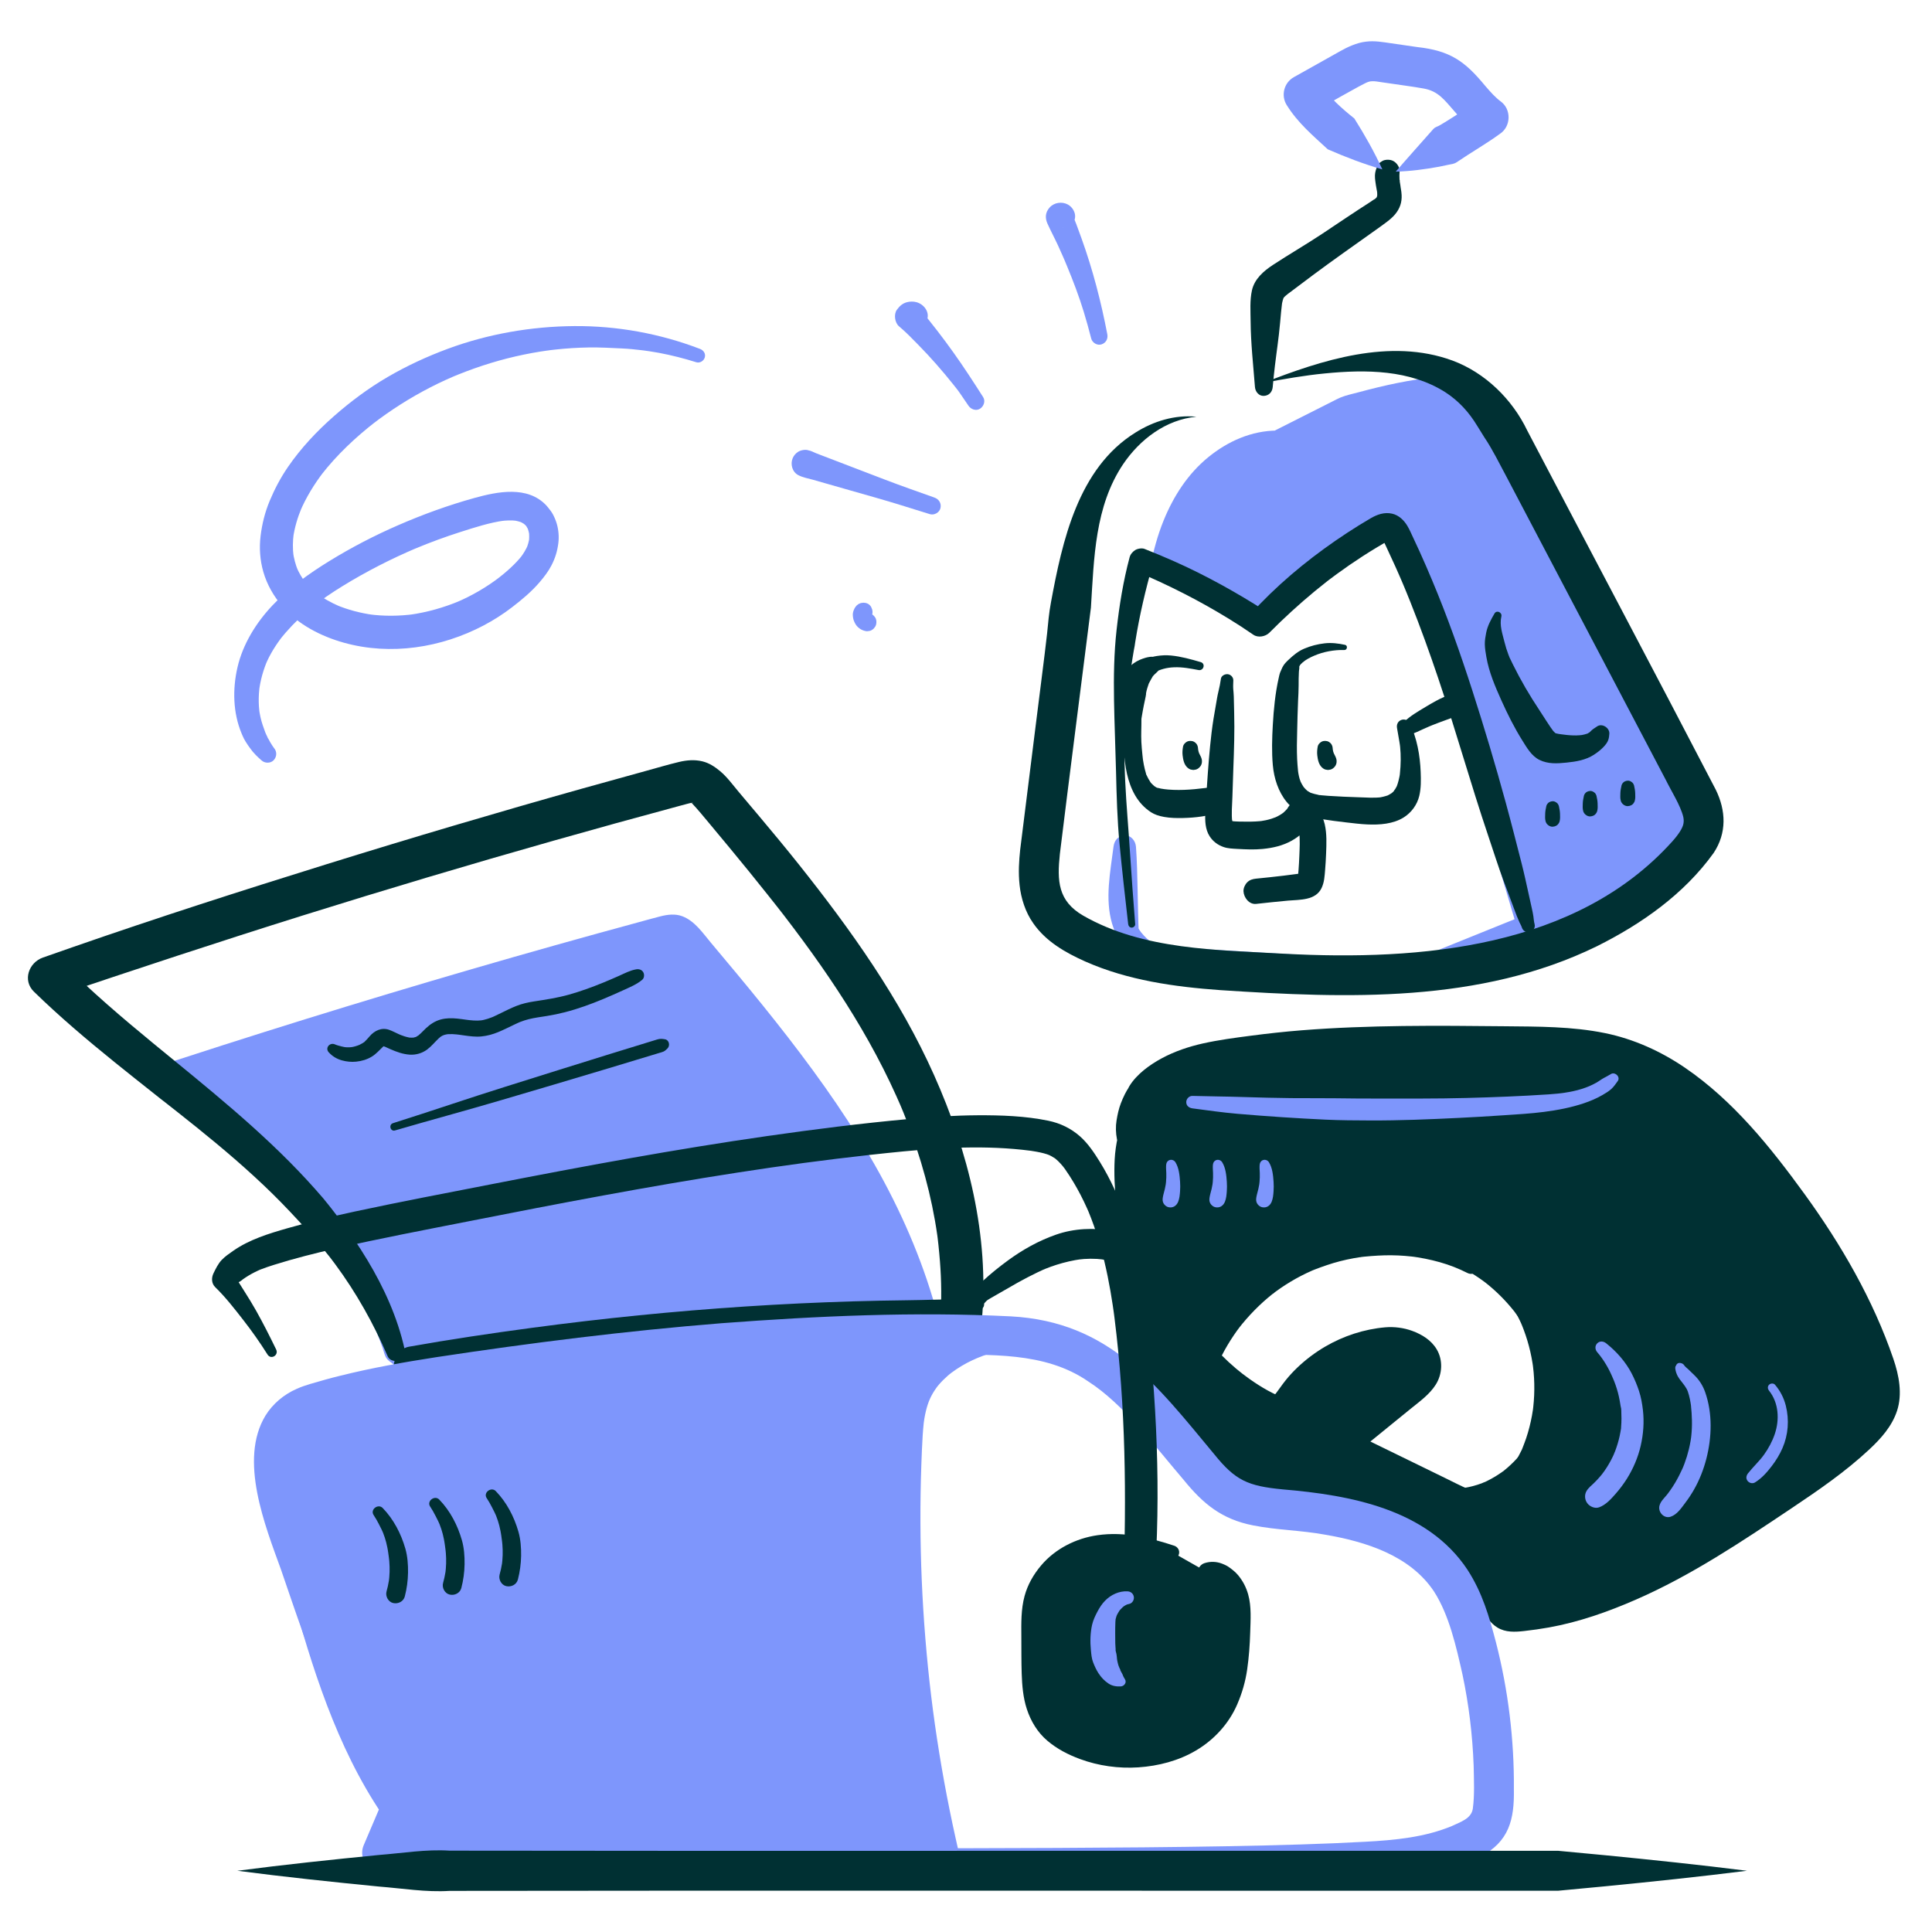 <?xml version="1.0" encoding="UTF-8"?><svg id="ARTWORK" xmlns="http://www.w3.org/2000/svg" viewBox="0 0 1000 1000"><path d="M509.383,675.084c-0-.022-.048-.548-.015-.222.029.288.018-.132.072-.197-.378.446-.07.098.021-.041-.03.046-.373.454-.09.102.227-.283.472-.562.716-.831.174-.193.357-.375.547-.552.057-.053.665-.578.317-.297-.275.221.515-.348.671-.447.425-.27.863-.519,1.298-.771.952-.553,1.906-1.1,2.865-1.641,3.611-2.039,7.175-4.156,10.791-6.188,3.425-1.924,6.921-3.738,10.461-5.441.869-.418,1.743-.825,2.623-1.218.405-.181.824-.341,1.222-.536-1.837.899-.12.053.356-.138,1.839-.738,3.704-1.413,5.594-2.011,4.22-1.336,8.611-2.344,12.996-2.946l-2.045.275c4.45-.577,8.932-.639,13.386-.064-.685-.092-1.371-.184-2.056-.276,3.559.495,7.025,1.395,10.349,2.764-.619-.261-1.237-.522-1.856-.783,2.806,1.194,5.423,2.709,7.841,4.568l-1.578-1.219c2.416,1.899,4.626,4.064,6.521,6.484l-1.206-1.561c1.932,2.526,3.406,5.292,4.669,8.204l-.751-1.779c1.012,2.42,1.972,4.971,2.563,7.529.592,2.567,3.394,4.718,6.041,4.599,2.557-.115,5.584-1.838,6.041-4.599.764-4.619.807-9.319-.998-13.726-1.854-4.527-4.272-8.483-7.528-12.162-5.956-6.73-14.68-11.185-23.447-12.834-9.577-1.801-19.888-1.319-29.123,1.904-9.01,3.144-17.345,7.792-25.015,13.432-4.484,3.297-8.801,6.737-12.88,10.523-1.906,1.769-3.944,3.542-5.221,5.85-1.445,2.612-1.518,6.218.89,8.301,1.819,1.573,5.01.61,4.96-2.054h0Z" style="fill:#003033; stroke-width:0px;"/><path d="M584.463,597.155c-6.798-13.152.08-30.114,11.793-39.17,11.713-9.056,26.934-11.981,41.604-13.972,48.876-6.636,98.416-5.913,147.736-5.177,17.111.255,34.465.545,50.895,5.329,33.423,9.731,58.82,36.666,80.031,64.268,22.291,29.009,42.086,60.332,54.589,94.714,2.844,7.821,5.318,16.375,2.927,24.346-1.828,6.095-6.281,11.02-10.87,15.428-12.98,12.466-28.028,22.538-42.988,32.541-41.205,27.552-84.624,55.928-133.946,60.86-2.12.212-4.348.363-6.296-.499-2.466-1.092-3.974-3.561-5.411-5.843-19.669-31.215-55.242-51.798-92.106-53.295-15.278-.62-31.695,1.579-44.907-6.118-11.189-6.519-17.552-18.788-22.862-30.598,4.609-11.23,21.119-15.246,30.371-7.388,2.376,2.018,4.297,4.633,7.048,6.098,5.471,2.911,12.417.262,16.954-3.958,4.537-4.221,7.565-9.809,11.758-14.372,9.473-10.31,23.769-14.377,37.296-17.993,1.486-.397,3.067-.794,4.539-.346,2.942.896,3.934,4.858,2.785,7.711-1.149,2.853-3.719,4.837-6.133,6.742-8.903,7.022-17.173,14.848-24.676,23.35-2.734,3.098-5.522,7.36-3.656,11.047.827,1.633,2.414,2.721,3.947,3.72,8.072,5.259,16.465,10.025,25.117,14.264,9.72,4.763,20.018,8.918,30.83,9.438,27.8,1.336,52.568-23.898,55.428-51.583,2.86-27.684-13.005-55.117-35.75-71.158-19.916-14.046-45.069-20.475-69.282-17.709-24.214,2.766-47.268,14.701-63.504,32.876-8.409,9.414-15.269,21.456-13.952,34.01.983,9.369,5.761,20.733-1.39,26.865-5.281,4.529-14.016,1.965-18.367-3.463-4.351-5.429-5.48-12.681-6.457-19.569-3.39-23.89-6.779-47.779-10.169-71.669-3.561-25.1-6.268-53.504,9.804-73.109" style="fill:#003033; stroke-width:0px;"/><path d="M587.403,595.437c-2.399-5.522-1.91-11.656.097-17.129.916-2.497,2.575-5.283,4.264-7.72.527-.76,1.996-2.378,2.575-3.046,1.103-1.274,2.31-2.466,3.577-3.575.281-.246.565-.488.854-.725.097-.08,1.009-.785.516-.416-.527.394.54-.378.644-.452.435-.308.875-.609,1.321-.901,1.597-1.051,3.257-2.006,4.961-2.873.757-.385,1.524-.753,2.298-1.104.387-.176.776-.352,1.168-.515-.256.106-.811.319.329-.118,1.792-.687,3.599-1.321,5.436-1.877,3.506-1.06,7.092-1.875,10.686-2.573,1.81-.351,3.628-.663,5.45-.947.964-.15,1.929-.289,2.895-.429.187-.027,1.285-.178.19-.03.533-.072,1.066-.14,1.6-.207,34.965-4.437,70.392-5.26,105.6-5.043,17.514.108,35.04.361,52.548.847,4.289.119,8.578.287,12.86.575,2.075.14,4.149.308,6.219.512.973.096,1.945.2,2.916.313.485.057.97.117,1.454.176,2.397.295-1.536-.244.848.119,7.881,1.201,15.62,3.026,23.073,5.886.771.296,1.533.611,2.301.915,1.066.422-1.211-.541-.167-.07.469.211.942.412,1.411.623,1.686.76,3.351,1.564,4.995,2.409,3.107,1.597,6.139,3.342,9.091,5.21,2.966,1.877,5.852,3.88,8.66,5.985.034.025,1.665,1.256.677.506-.842-.639.22.173.42.33.653.514,1.301,1.032,1.945,1.557,1.453,1.183,2.885,2.392,4.297,3.624,11.024,9.624,20.781,20.616,29.869,32.059,1.044,1.314,2.088,2.628,3.106,3.963-1.206-1.581.299.395.619.814.688.902,1.373,1.806,2.056,2.711,2.44,3.238,4.846,6.501,7.213,9.793,4.671,6.497,9.235,13.069,13.588,19.784,8.685,13.396,16.596,27.315,23.308,41.807.826,1.782,1.633,3.573,2.422,5.373.417.953.829,1.908,1.236,2.865-.119-.28-.635-1.532-.034-.072.22.534.442,1.068.66,1.603,1.538,3.768,3.014,7.568,4.346,11.415.631,1.821,1.219,3.66,1.714,5.524.246.929.472,1.864.667,2.805.121.584.201,1.178.327,1.761.216,1.004-.09-1.374.027.256.068.939.14,1.874.142,2.816.001.585-.017,1.169-.054,1.753-.017.27-.183,1.752-.03.637.154-1.118-.087.362-.144.626-.099.462-.212.92-.34,1.375-.147.522-.335,1.029-.496,1.546-.463,1.488.467-.81-.018.047-.889,1.572-1.724,3.111-2.763,4.598-.262.375-.663,1.273.139-.165-.183.329-.586.715-.816.986-.693.815-1.415,1.604-2.153,2.378-2.677,2.807-5.555,5.433-8.475,7.984-3.027,2.645-6.141,5.191-9.319,7.653,1.431-1.109-1.132.852-1.422,1.07-.757.569-1.517,1.134-2.28,1.696-1.717,1.265-3.447,2.511-5.188,3.744-13.096,9.275-26.544,18.119-40.044,26.792-13.18,8.467-26.616,16.578-40.601,23.655-3.515,1.779-7.064,3.492-10.65,5.126-1.736.791-3.483,1.553-5.231,2.315-.329.143-1.454.639.12-.047-.41.179-.827.345-1.24.516-1.034.427-2.071.846-3.11,1.258-7.045,2.79-14.231,5.233-21.545,7.22-3.762,1.022-7.556,1.913-11.375,2.694-1.859.38-3.722.737-5.591,1.058-.882.151-1.765.295-2.649.431-.443.068-.885.135-1.329.199-.3.044-2.533.451-.489.072-1.713.318-3.54.48-5.28.552-.432.018-.855.006-1.286.012-1.498.022-.027.015.279.053-1.844-.226.834.52-.019.027-.798-.462,1.06,1.136.078.054-.062-.068-.755-.668-.78-.845.09.629.75,1.088.209.243-.474-.74-.967-1.469-1.443-2.209-.966-1.501-1.967-2.979-3.005-4.431-16.85-23.571-41.74-41.023-69.774-48.514-7.088-1.894-14.383-3.09-21.693-3.691-7.45-.613-14.926-.298-22.39-.463-1.874-.041-3.748-.112-5.619-.238-.873-.059-1.744-.129-2.614-.215-.433-.043-.865-.103-1.298-.139-.599-.072-.432-.046.499.079-.321-.044-.641-.092-.961-.143-1.802-.281-3.592-.642-5.354-1.111-.825-.219-1.644-.462-2.455-.729-.405-.134-.809-.274-1.21-.42-.397-.145-2.164-.931-.483-.16-1.549-.711-3.058-1.487-4.5-2.397-.679-.428-1.333-.889-1.988-1.352-1.346-.951.139.153.186.148-.178.018-1.229-1.037-1.365-1.158-1.191-1.058-2.316-2.189-3.381-3.374-.603-.671-1.161-1.376-1.748-2.06-.735-.856.792,1.097.133.178-.294-.41-.601-.811-.893-1.222-4.029-5.667-7.071-11.96-9.92-18.28v8.019c.246-.576.508-1.142.812-1.691.215-.389.952-1.163.989-1.57-.064.704-1.059,1.241-.395.512.207-.228.401-.465.612-.691.475-.509.986-.97,1.503-1.435,1.375-1.237-1.338.82.241-.154.53-.327,1.047-.663,1.595-.961.248-.135,2.253-1.06.95-.506-1.108.47-.318.128-.079.051.447-.145.884-.312,1.335-.448.6-.18,1.208-.335,1.821-.463.226-.048.759-.071.923-.173-.108.067-2.063.189-.717.098,1.257-.085,2.477-.074,3.734-.049,1.306.026-.571-.076-.726-.13.262.091.631.101.914.156.605.118,1.205.266,1.795.443.295.088.583.2.877.288,1.232.366-.492-.163-.613-.285.461.461,1.469.731,2.041,1.089.185.116.385.299.583.385.893.387-1.212-1.064-.484-.395.597.548,1.207,1.07,1.786,1.639,1.267,1.243,2.494,2.497,3.882,3.606,3.688,2.947,8.095,4.78,12.904,4.537,8.264-.418,15.331-5.099,20.429-11.389,1.402-1.73,2.741-3.513,4.064-5.304.527-.714,1.058-1.426,1.583-2.141.884-1.203.15-.213-.033.021.341-.436.686-.869,1.039-1.296,1.08-1.309,2.229-2.557,3.465-3.722.592-.558,1.2-1.097,1.825-1.619.198-.165,1.217-.992.383-.33-.895.71.472-.338.657-.47,2.739-1.95,5.689-3.591,8.737-5.005.373-.173.748-.343,1.124-.509.239-.106,1.469-.61.473-.21-.935.376.045-.012.199-.072.386-.15.77-.305,1.157-.454,1.749-.671,3.518-1.288,5.299-1.868,3.171-1.032,6.381-1.939,9.598-2.813.797-.216,1.594-.437,2.394-.644.099-.026,1.102-.385,1.292-.321l-.799.081.653-.02c-.666-.083-1.264-.162-1.857-.506-.124-.072-1.459-1.266-.555-.352-.309-.313-1.334-1.434-1.106-1.876-.04.078.464,1.941.186.371-.217-1.225-.06-.184-.078.179-.052,1.06.347-1.659.057-.646-.272.949.82-1.296.182-.371-.155.225-.68,1.393-.195.473.465-.884-.121.137-.342.376-.279.302-.57.591-.869.874-.678.641-1.399,1.234-2.126,1.819-2.993,2.406-5.978,4.81-8.86,7.35-5.758,5.075-11.22,10.498-16.312,16.242-2.893,3.264-5.787,6.971-6.662,11.357-1.066,5.346.647,10.673,4.965,14.097,6.455,5.121,14.055,9.151,21.313,13.006,7.358,3.907,14.937,7.585,22.824,10.302,7.238,2.494,15.069,4.065,22.751,3.764,7.036-.276,13.707-1.95,20.155-4.703,11.886-5.074,21.797-14.179,28.82-24.942,7.26-11.125,11.036-24.392,10.733-37.668-.322-14.092-4.748-27.921-11.921-40-14.988-25.24-41.556-42.465-70.293-47.605-28.97-5.182-59.307,1.376-83.131,18.846-11.617,8.519-22.863,19.395-28.819,32.738-3.225,7.224-5.13,14.993-4.15,22.938.45,3.653,1.189,7.24,1.828,10.861.134.756.249,1.514.37,2.272.177,1.111-.145-1.518-.064-.408.027.369.076.737.105,1.106.05.632.086,1.265.093,1.899.006.509-.365,2.227-.125,2.606-.125-.198.432-1.897.031-.602-.092.298-.19.658-.251.957-.211,1.032-.392-.257.277-.504-.064.024-.452.886-.445.873-.061.107-.518.847-.532.835-.092-.075,1.087-1.174.431-.607-.258.223-.518.489-.748.741-.598.653,1.369-.722.149-.151.074-.035-.885.463-.884.472-.045-.553,1.637-.476.487-.269.05-.009-.947.194-.966.232.24-.483,1.757-.078.605-.102-.27-.005-1.913-.181-2.029-.059.411-.431,1.66.37.565.027-.415-.13-.846-.211-1.262-.343-1.839-.582,1.166.672-.564-.212-.639-.326-1.212-.734-1.831-1.09-.905-.521,1.081.985.327.266-.255-.243-.531-.464-.785-.71-.252-.244-.495-.497-.729-.758-.575-.643-.481-.737-.032-.009-.439-.712-.912-1.387-1.315-2.123-.249-.456-1.456-2.52-.522-.944-.854-1.441-1.195-3.514-1.577-5.128-1.789-7.559-2.467-15.447-3.56-23.129-1.206-8.476-2.413-16.952-3.619-25.428s-2.413-16.952-3.619-25.428c-.274-1.926-.549-3.853-.823-5.779-.118-.828-.235-1.656-.35-2.484-.056-.402-.11-.804-.166-1.206-.14-1.004.197,1.517-.003-.028-.438-3.368-.845-6.739-1.169-10.12-.639-6.654-.993-13.352-.727-20.037.132-3.297.303-6.619.619-9.904.038-.393.078-.785.122-1.177.028-.252.171-1.519.048-.48-.124,1.041.036-.231.075-.483.06-.391.123-.781.189-1.171.28-1.647.702-3.257,1.024-4.893l.251-1.864-.003.721c.137-.361.249-.741.366-1.108.236-.738.459-1.48.712-2.212.252-.731.529-1.451.803-2.174.087-.23.496-1.158.001-.033.157-.358.315-.715.479-1.07.614-1.334,1.288-2.64,2.019-3.914.392-.683.8-1.357,1.225-2.02.213-.333.444-.656.653-.992.582-.936-.922.981.264-.483,2.05-2.533,2.476-6.063,0-8.539-2.12-2.12-6.477-2.548-8.539,0-2.389,2.952-4.795,5.827-6.739,9.112-.789,1.334-1.517,2.704-2.183,4.104-.374.785-.724,1.579-1.065,2.378-.308.724-.635,1.445-.915,2.18-.065.171-.558,1.704-.266.806.39-1.2-.47,1.075-.685,1.655-.17.458-.329.922-.484,1.385-.25.743-.485,1.491-.708,2.242-.504,1.698-.938,3.417-1.314,5.148-.828,3.81-1.397,7.675-1.601,11.569-.784,14.97,1.564,29.896,3.654,44.67,2.49,17.598,4.979,35.196,7.468,52.794,2.231,15.774,2.775,36.078,20.166,42.843,8.198,3.189,17.451.709,22.521-6.543,4.565-6.529,3.459-14.874,2.105-22.216-.281-1.523-.588-3.041-.864-4.564-.135-.747-.255-1.496-.38-2.245-.243-1.454.089.26.053.437.092-.453-.139-1.358-.168-1.817-.107-1.692-.034-3.368.106-5.054.139-1.686-.071.138-.035.214-.071-.148.175-1.005.222-1.24.205-1.032.455-2.056.747-3.067.235-.813.497-1.619.783-2.416.166-.463,1.111-2.645.399-1.093.809-1.764,1.677-3.491,2.66-5.167.934-1.592,1.944-3.138,3.016-4.64.252-.354.508-.705.767-1.054.138-.186.991-1.272.375-.501-.731.914.61-.739.603-.73.342-.416.689-.829,1.04-1.238,2.313-2.699,4.794-5.258,7.396-7.68,1.295-1.206,2.623-2.376,3.98-3.511.639-.534,1.288-1.056,1.937-1.578,1.126-.907.112-.093-.105.071.498-.378.996-.754,1.499-1.124,5.702-4.196,11.847-7.795,18.293-10.722.463-.21,2.596-1.128.999-.462.865-.361,1.734-.711,2.609-1.048,1.651-.638,3.319-1.233,5.001-1.783,3.462-1.133,6.986-2.079,10.552-2.828,1.732-.364,3.473-.681,5.222-.951.381-.059.863-.191,1.236-.182-.238-.005-1.718.204-.212.034,1.08-.122,2.159-.244,3.242-.338,3.717-.325,7.452-.434,11.181-.337,1.755.046,3.509.138,5.258.277.875.069,1.749.149,2.622.241.436.046.872.102,1.309.146,1.876.191-1.162-.19.545.066,3.693.553,7.355,1.269,10.971,2.204,3.719.962,7.384,2.131,10.972,3.504.82.314,1.632.647,2.447.973,1.094.437-1.104-.504-.035-.011.399.184.804.353,1.204.534,1.8.812,3.577,1.677,5.326,2.594,3.402,1.783,6.699,3.763,9.87,5.931.696.476,1.385.961,2.067,1.455.395.286,2.268,1.716.856.611,1.436,1.124,2.843,2.285,4.211,3.492,2.591,2.284,5.052,4.718,7.364,7.284,1.089,1.208,2.145,2.445,3.167,3.71.02.025,1.264,1.593.529.653-.625-.798.174.234.32.429.547.732,1.083,1.471,1.607,2.219,2.03,2.901,3.885,5.923,5.541,9.052.8,1.513,1.554,3.049,2.252,4.612.156.349.382.744.484,1.104-.065-.228-.611-1.526-.085-.178.327.84.658,1.678.965,2.525,1.19,3.283,2.155,6.647,2.867,10.066.162.779.311,1.562.446,2.346.068.392.128.786.193,1.178.276,1.665-.026-.291-.027-.291.404.12.44,4.792.466,5.353.157,3.395.002,6.769-.338,10.148-.143,1.421-.002-.255.064-.44-.107.303-.116.755-.171,1.085-.137.813-.292,1.622-.466,2.427-.327,1.523-.719,3.032-1.171,4.523-.453,1.493-.968,2.968-1.539,4.42-.103.261-.547,1.392-.127.341.485-1.212-.213.467-.265.582-.342.754-.699,1.5-1.071,2.24-1.448,2.877-3.122,5.64-4.998,8.257-.333.464-1.455,2.342-.427.614-.362.609-.935,1.166-1.392,1.708-1.064,1.26-2.179,2.476-3.341,3.647-1.029,1.037-2.095,2.036-3.197,2.995-.55.478-1.115.936-1.673,1.403-1.071.896.172-.09.312-.225-.38.369-.879.66-1.311.97-2.488,1.787-5.114,3.384-7.864,4.733-.322.158-.645.313-.97.464-.152.071-1.676.901-.528.257,1.038-.583-.997.389-1.296.5-1.506.561-3.039,1.048-4.594,1.456-1.383.363-2.783.664-4.194.898-1.436.238-.129.429.238-.012-.065.078-1.07.119-1.071.119-.807.081-1.617.138-2.428.174-1.598.071-3.199.054-4.795-.046-.937-.059-1.87-.155-2.803-.256.314.034,1.555.253.015-.009-.693-.118-1.384-.235-2.073-.37-3.92-.772-7.753-1.95-11.49-3.355-.885-.333-1.762-.683-2.638-1.037-1.426-.575-.364-.153-.072-.026-.434-.189-.868-.377-1.3-.568-1.942-.862-3.863-1.769-5.771-2.704-7.652-3.751-15.102-7.916-22.307-12.469-.835-.528-1.668-1.06-2.496-1.599-.358-.233-.705-.504-1.077-.713-.783-.439.825,1.293-.096-.077-.181-.269-1.007-1.186.06.233-.334-.444-.357-1.189.071.245.103.346-.039,1.713.108.381-.108.98-.068,1.123.104.073.163-.992-.938,1.421.066-.111.234-.358.427-.748.658-1.109.234-.366.49-.715.739-1.071-.17.243-.997,1.167-.039.092,1.396-1.567,2.79-3.135,4.226-4.666,5.493-5.859,11.362-11.369,17.556-16.482,3.133-2.586,6.369-4.863,8.871-8.102,2.975-3.85,4.176-8.881,2.751-13.613-1.679-5.573-6.657-9.306-12.508-9.126-3.973.122-8.121,1.692-11.915,2.792-7.187,2.085-14.389,4.599-20.94,8.258-7.311,4.083-12.908,9.634-17.873,16.296-.597.801-1.185,1.607-1.78,2.409-.295.397-1.832,2.309-.77,1.035-1.276,1.53-2.53,3.058-3.996,4.414-.112.103-.845.795-.878.772-.039-.026,1.61-1.09.197-.166-.666.435-1.324.872-2.025,1.251-.155.084-.82.52-1.062.534,1.122-.065.96-.351.26-.131-.795.249-2.114.315-2.804.718.26-.152,1.81-.078.417-.124.064.002-1.101.037-1.123-.019-.022-.056,1.705.39.451.053.026.007-1.054-.211-1.083-.297.029.086,1.38.765.323.126-.102-.062-.965-.455-1.059-.643l.619.501c-.241-.195-.476-.398-.706-.607-.388-.346-.763-.706-1.135-1.069-2.52-2.464-5.061-5.006-8.278-6.556-6.374-3.071-13.622-3.71-20.445-1.746-6.635,1.91-12.699,6.173-16.241,12.165-1.481,2.505-2.513,5.277-1.844,8.217.477,2.095,1.917,4.38,2.849,6.336,1.543,3.238,3.187,6.432,5.04,9.504,4.11,6.813,9.168,12.817,15.601,17.526,6.223,4.555,13.822,6.954,21.39,8,8.073,1.117,16.147,1.006,24.277,1.054,3.579.021,7.157.109,10.725.402,1.531.126,3.507.711,5.023.531-.209.025-1.836-.271-.346-.041.391.06.783.116,1.175.177.978.153,1.954.32,2.928.499,6.622,1.218,13.134,3.036,19.438,5.4.742.278,1.482.564,2.218.857.368.147.734.299,1.103.445,1.817.722-1.113-.498.021.006,1.541.684,3.08,1.365,4.598,2.098,3.125,1.507,6.184,3.152,9.165,4.927s5.884,3.68,8.698,5.71c.643.464,1.281.934,1.915,1.411.309.232.665.461.947.72-.174-.161-1.326-1.053-.202-.145,1.388,1.121,2.768,2.247,4.115,3.418,5.1,4.436,9.694,9.327,13.948,14.574.925,1.141.004-.067-.156-.217.259.243.498.652.718.946.535.712,1.061,1.431,1.578,2.156,1.036,1.451,2.035,2.928,2.998,4.429,2.325,3.625,4.543,7.335,8.326,9.635,4.245,2.581,9.12,2.302,13.839,1.776,4.288-.478,8.569-1.083,12.816-1.847,15.545-2.799,30.514-8.082,44.957-14.384,28.644-12.498,54.751-30.002,80.632-47.329,13.944-9.335,27.884-18.91,40.178-30.389,6.056-5.655,11.72-11.945,14.37-19.955,2.914-8.81,1.027-18.473-1.892-27.009-10.438-30.522-26.986-59.103-45.868-85.137-17.645-24.329-36.974-48.46-62.034-65.546-12.46-8.495-26.525-14.855-41.331-17.877-17.118-3.493-34.663-3.372-52.05-3.549-34.992-.356-70.108-.67-105.022,2.093-8.788.695-17.567,1.672-26.308,2.811-8.242,1.074-16.52,2.164-24.64,3.966-7.387,1.639-14.699,4.098-21.378,7.694-6.233,3.356-12.995,8.228-16.773,14.388-.225.367-1.112,2.081-.709,1.386.344-.594-.625.919-.559.805-.378.651-.738,1.313-1.078,1.984-.787,1.551-1.477,3.16-2.099,4.783-1.095,2.858-1.722,5.814-2.212,8.826-1.039,6.377.406,13.369,3.607,18.944.915,1.594,3.08,2.144,4.658,1.222,1.742-1.019,1.957-2.965,1.222-4.658h0Z" style="fill:#003033; stroke-width:0px;"/><path d="M450.195,610.209c-24.899-45.078-58.277-84.802-91.432-124.206-2.408-2.861-5.095-5.894-8.756-6.651-2.554-.527-5.185.153-7.703.831-86.617,23.308-172.594,48.986-257.829,76.928,14.416,11.58,28.842,23.156,42.665,35.416,33.423,29.647,64.057,64.666,77.705,107.207l9.553,7.562c87.606-15.616,176.557-23.576,265.543-23.971-6.621-25.446-17.031-50.096-29.746-73.114Z" style="fill:#7e96fc; stroke-width:0px;"/><path d="M455.213,607.276c-13.706-24.759-29.986-47.938-47.283-70.3-8.592-11.107-17.447-22.008-26.412-32.816-4.482-5.403-8.991-10.784-13.507-16.159-4.274-5.086-8.353-11.263-14.793-13.735-3.685-1.415-7.687-.913-11.42.038-3.611.92-7.2,1.935-10.797,2.911-7.256,1.968-14.507,3.954-21.754,5.955-14.493,4.003-28.968,8.073-43.425,12.208-28.788,8.235-57.501,16.731-86.136,25.483-28.759,8.79-57.438,17.839-86.035,27.143-3.575,1.163-7.148,2.33-10.72,3.501-3.746,1.228-6.199,6.792-2.564,9.712,24.419,19.616,48.962,39.294,70.363,62.261,9.778,10.494,18.306,20.89,26.164,32.631,3.896,5.822,7.522,11.827,10.807,18.015,3.329,6.271,6.164,12.402,8.528,18.582.618,1.615,1.211,3.239,1.778,4.872.702,2.021,1.15,4.758,2.736,6.267.863.821,1.906,1.509,2.839,2.247l4.67,3.696c1.618,1.281,3.292,2.93,5.374,3.211,2.278.308,5.026-.586,7.299-.983,2.172-.38,4.345-.755,6.519-1.125,4.092-.697,8.187-1.378,12.284-2.042,8.451-1.369,16.913-2.668,25.386-3.896,33.369-4.837,66.917-8.524,100.539-11.138,33.883-2.635,67.853-4.158,101.836-4.579,4.151-.051,8.302-.085,12.453-.105,3.809-.018,6.561-3.696,5.603-7.356-6.805-26.009-17.369-50.981-30.331-74.502-1.514-2.747-5.291-3.64-7.95-2.085-2.771,1.621-3.605,5.192-2.085,7.95,12.534,22.743,22.576,46.563,29.16,71.726,1.868-2.452,3.736-4.904,5.603-7.356-34.764.163-69.521,1.462-104.198,3.932-35.066,2.498-70.037,6.207-104.857,11.046-19.401,2.697-38.748,5.768-58.032,9.2,1.885.498,3.769.996,5.654,1.494-3.184-2.521-6.369-5.041-9.553-7.562l1.494,2.564c-7.45-23.064-19.687-44.006-34.52-63.067-14.921-19.173-32.405-36.176-50.763-52.026-11.953-10.32-24.271-20.205-36.581-30.094l-2.564,9.712c28.084-9.204,56.247-18.166,84.488-26.877,28.241-8.711,56.558-17.172,84.949-25.38,28.391-8.208,56.855-16.163,85.389-23.86,1.691-.456,3.377-.954,5.085-1.34,1.307-.295,2.086-.314,3.102-.162.906.136.582.197.231.034.261.121.513.269.76.415.1.059,1.093.712.615.367-.421-.304.332.281.332.281,1.115,1.007,2.13,2.101,3.107,3.242,4.443,5.186,8.798,10.45,13.178,15.69,8.851,10.59,17.634,21.24,26.195,32.067,16.848,21.307,32.928,43.577,46.711,67.132,1.708,2.92,3.379,5.861,5.017,8.821,1.519,2.744,5.287,3.642,7.95,2.085,2.767-1.619,3.61-5.195,2.085-7.95Z" style="fill:#7e96fc; stroke-width:0px;"/><path d="M209.456,698.461c-3.654-16.437-10.672-31.903-19.334-46.3-4.335-7.206-9.086-14.159-14.148-20.874-1.448-1.921-2.918-3.824-4.401-5.718-.645-.824-1.291-1.649-1.949-2.462-.173-.214-1.03-1.27-.103-.104-.705-.886-1.383-1.782-2.124-2.639-2.735-3.168-5.498-6.308-8.337-9.384-24.21-26.233-52.31-48.413-79.816-71.02-16.126-13.254-32.025-26.818-46.787-41.594-1.551,5.875-3.102,11.75-4.653,17.625,42.862-14.435,85.8-28.641,128.963-42.153,43.018-13.467,86.218-26.351,129.584-38.647,21.684-6.148,43.409-12.15,65.174-18.004,1.342-.361,2.682-.726,4.026-1.08.563-.149,1.126-.304,1.694-.436.302-.07,2.759-.178,1.112-.255-1.969-.092,1.622-.175-.355-.016-2.026.164,1.055-.007.716.288l-.698-.27c-.894-.388-.928-.362-.104.078.765.528.767.51.007-.053-.744-.592-.758-.581-.041.032,3.325,3.501,6.362,7.243,9.457,10.952,6.832,8.188,13.643,16.393,20.365,24.671,3.27,4.027,6.51,8.08,9.745,12.135,1.617,2.026,3.226,4.058,4.827,6.097.711.906,1.421,1.813,2.129,2.721.354.454.706.909,1.06,1.363,1.581,2.027-1.081-1.414.354.456,6.477,8.442,12.819,16.985,18.912,25.71,11.966,17.137,23.041,34.943,32.471,53.608,2.306,4.565,4.514,9.18,6.615,13.843.526,1.167,1.044,2.336,1.556,3.509.271.621,1.873,4.268.72,1.641,1.028,2.341,1.953,4.734,2.885,7.114,3.826,9.776,7.159,19.747,9.904,29.881,2.694,9.944,4.815,20.046,6.264,30.247.056.397.282,2.226.087.611-.227-1.877.105.89.122,1.032.136,1.118.264,2.236.383,3.356.298,2.798.548,5.603.77,8.408.401,5.053.625,10.119.663,15.188.038,5.079-.123,10.156-.459,15.224,3.583-3.583,7.167-7.167,10.75-10.75-9.296.046-18.592.417-27.89.524-9.296.107-18.591.298-27.884.572-18.586.548-37.162,1.431-55.716,2.646-36.94,2.42-73.818,6.125-110.509,11.039-21.351,2.859-42.67,6.033-63.88,9.807-5.469.973-9.047,7.937-7.398,13.03,1.902,5.876,7.17,8.441,13.03,7.398,18.149-3.23,36.326-6.264,54.571-8.909,4.598-.667,9.2-1.313,13.804-1.938.46-.062.921-.125,1.381-.187-2.028.275-.393.053.012-.001,1.076-.142,2.151-.285,3.227-.426,2.305-.302,4.612-.599,6.918-.89,9.226-1.166,18.462-2.275,27.711-3.245,36.674-3.847,73.491-6.361,110.346-7.574,10.221-.336,20.445-.572,30.67-.707,10.559-.139,21.056.17,31.608.361,6.187.112,10.239-5.04,10.75-10.75,3.905-43.682-7.017-87.042-24.726-126.726-17.721-39.711-43.142-75.319-70.116-109.205-6.638-8.338-13.459-16.533-20.304-24.702-3.514-4.193-7.043-8.375-10.576-12.552-3.111-3.678-6.051-7.815-9.771-10.909-2.703-2.248-5.65-4.212-9.122-5.059-4.079-.996-8.164-.64-12.211.328-5.664,1.355-11.27,3.036-16.887,4.572-11.019,3.014-22.028,6.065-33.026,9.155-44.29,12.441-88.408,25.494-132.338,39.154s-87.75,27.734-131.195,42.847c-5.251,1.827-10.499,3.663-15.744,5.506-7.259,2.552-10.656,11.773-4.653,17.625,13.211,12.879,27.296,24.808,41.638,36.4,7.07,5.715,14.202,11.353,21.325,17.001.791.628,1.577,1.262,2.37,1.889,3.736,2.953,2.202,1.705,1.375,1.058.455.356.91.713,1.365,1.069,1.933,1.515,3.864,3.032,5.792,4.553,3.514,2.773,7.019,5.559,10.505,8.368,13.608,10.967,26.938,22.303,39.403,34.567,5.867,5.772,11.481,11.785,17.014,17.874,2.794,3.075,5.522,6.211,8.173,9.41,1.238,1.494,2.459,3.002,3.662,4.525.32.406.639.812.957,1.219-.211-.27-.743-.976.206.268.71.93,1.414,1.865,2.11,2.805,10.963,14.798,20.013,30.973,27.279,47.862.928,2.156,4.025,2.812,5.971,1.956,2.236-.983,3.299-3.256,2.769-5.641h0Z" style="fill:#003033; stroke-width:0px;"/><path d="M876.207,408.094c-30.1-57.28-60.201-114.56-90.301-171.84-6.073-11.556-12.336-23.362-21.982-32.16-1.478-1.349-3.025-2.547-4.587-3.709-20.845-.507-43.269,4.863-63.415,10.749l-34.739,17.541c-20.965-.11-39.522,15.284-49.346,33.805-5.333,10.053-8.554,20.944-10.834,32.12,17.813,7.875,34.989,17.191,51.19,28.001,17.957-18.814,38.591-35.068,61.088-48.118,1.764-1.024,3.808-2.062,5.755-1.452,1.923.601,3.011,2.581,3.892,4.394,20.946,43.088,34.675,89.257,48.311,135.186,6.587,22.185,13.173,44.369,19.761,66.555l-60.273,24.346-146.288-8.723c-1.278-13.293-1.219-43.136-2.27-56.529-.439,3.49-.877,6.98-1.315,10.472-1.454,11.578-2.731,24.108,3.092,34.219,4.178,7.256,11.466,12.135,18.962,15.901,14.237,2.391,28.835,3.402,43.236,4.215,40.493,2.284,81.475,3.428,121.255-4.474,39.781-7.902,78.704-25.619,105.656-55.926,4.056-4.56,7.972-9.728,8.662-15.792.75-6.587-2.426-12.913-5.509-18.78Z" style="fill:#7e96fc; stroke-width:0px;"/><path d="M881.224,405.161c-13.222-25.16-26.443-50.321-39.665-75.481-13.222-25.16-26.443-50.321-39.665-75.481-6.17-11.742-11.977-23.79-18.848-35.144-3.264-5.394-6.935-10.607-11.202-15.26-2.069-2.256-4.295-4.344-6.704-6.232-.872-.683-1.734-1.426-2.659-2.037-1.302-.861-2.73-.952-4.235-.974-1.644-.024-3.289-.012-4.933.032-13.488.36-26.924,2.727-40.02,5.866-3.295.79-6.577,1.635-9.847,2.521-3.22.872-6.691,1.555-9.765,2.852-1.267.535-2.48,1.194-3.707,1.814-10.307,5.204-20.614,10.408-30.921,15.613l-.806.407c.978-.264,1.955-.529,2.933-.793-13.324.001-25.646,5.507-35.834,13.832-10.546,8.618-17.956,20.175-23.05,32.686-3.107,7.632-5.243,15.612-6.899,23.673-.472,2.296.258,5.493,2.67,6.562,17.81,7.89,34.974,17.201,51.19,28.001,2.088,1.391,5.341.87,7.042-.909,6.341-6.631,13-12.953,19.966-18.925,1.758-1.507,3.535-2.993,5.33-4.455.898-.731,1.8-1.457,2.707-2.177.418-.332.838-.663,1.258-.993.21-.165.421-.33.631-.494.079-.061.925-.717.468-.364-.478.369.221-.169.259-.198.212-.162.425-.325.637-.486.496-.378.993-.754,1.492-1.128.926-.695,1.856-1.385,2.791-2.068,1.869-1.367,3.756-2.711,5.659-4.03,3.806-2.639,7.678-5.182,11.613-7.626,1.891-1.175,3.797-2.327,5.717-3.456.534-.314,1.068-.63,1.608-.936.226-.128.456-.248.68-.378.055-.032.831-.435.249-.158-.674.321,1.349-.36.477-.199-.669.124.062.002.212.028-.44-.077-.75-.116-1.178-.28.323.124.393.49.086.039-.378-.554-.104-.026.025.126-.892-1.043.02.107.211.441.539.942.989,1.935,1.459,2.912,1.076,2.235,2.132,4.478,3.171,6.73,2.077,4.501,4.082,9.035,6.022,13.596.097.228.64,1.516.305.719.221.527.442,1.055.662,1.583.513,1.232,1.022,2.465,1.526,3.701.9,2.206,1.787,4.418,2.66,6.635,1.817,4.613,3.577,9.248,5.288,13.902,3.425,9.316,6.653,18.704,9.748,28.135,6.136,18.699,11.749,37.563,17.35,56.428,5.924,19.951,11.847,39.903,17.771,59.855.745,2.508,1.489,5.016,2.234,7.524,1.353-2.383,2.706-4.765,4.059-7.148-4.771,1.927-9.542,3.854-14.312,5.781-9.247,3.735-18.494,7.47-27.741,11.205-3.857,1.558-7.713,3.115-11.57,4.673-2.066.835-4.235,1.557-6.245,2.522-1.132.544,1.227.011,1.039-.05-.278-.089-.683-.041-.973-.058-1.618-.097-3.236-.193-4.855-.289-6.296-.375-12.591-.751-18.887-1.126l-27.144-1.619c-10.228-.61-20.455-1.22-30.683-1.829-9.678-.577-19.356-1.154-29.034-1.731-7.583-.452-15.166-.904-22.75-1.357-3.782-.226-7.569-.53-11.355-.677-.17-.007-.339-.02-.508-.03l5.811,5.811c-1.429-15.089-1.168-30.347-1.705-45.482-.131-3.684-.281-7.37-.565-11.046-.234-3.023-2.505-5.959-5.811-5.811-3.473.156-5.403,2.567-5.811,5.811-1.631,12.981-4.535,26.938-.741,39.81,1.902,6.454,5.596,12.223,10.612,16.701,2.41,2.151,5.05,4.085,7.793,5.79,1.242.772,2.511,1.498,3.799,2.19.641.344,1.284.69,1.938,1.009,1.338.653,2.49.847,3.916,1.071,14.55,2.289,29.243,3.311,43.936,4.129,14.404.802,28.821,1.446,43.248,1.581,28.726.269,57.714-1.498,85.77-7.998,23.723-5.496,46.963-14.513,67.464-27.756,10.372-6.699,20.125-14.489,28.734-23.349,4.407-4.535,9.075-9.402,11.904-15.116,3.396-6.859,3.656-14.242.997-21.413-1.247-3.363-2.841-6.575-4.505-9.746-1.415-2.696-5.396-3.732-7.95-2.085-2.744,1.769-3.598,5.067-2.085,7.95.757,1.443,1.51,2.888,2.209,4.36.311.656.622,1.315.901,1.986-.382-.914-.03-.048.031.119.185.507.38,1.01.552,1.522.228.676.435,1.36.613,2.051.111.429.21.86.298,1.294.034.165.238,1.261.117.531-.12-.726.033.367.046.538.034.439.056.879.059,1.319.003.353-.005.708-.023,1.061-.017.333-.29,1.861-.02.496-.255,1.287-.6,2.523-1.066,3.75.471-1.24-.412.798-.548,1.056-.387.729-.808,1.438-1.254,2.133-.406.631-.846,1.234-1.271,1.851-.121.175-.657.885.002.023-.203.265-.414.525-.624.784-.939,1.158-1.922,2.279-2.921,3.386-3.927,4.355-8.121,8.467-12.538,12.324-2.143,1.872-4.353,3.657-6.577,5.432-.682.544.715-.541.019-.013-.324.246-.646.493-.97.738-.519.392-1.04.78-1.564,1.166-1.178.868-2.369,1.719-3.57,2.555-9.517,6.623-19.712,12.249-30.302,16.962-.674.3-1.35.596-2.028.889-.377.163-.754.324-1.131.485.2-.085,1.051-.437.027-.013-1.366.565-2.734,1.122-4.11,1.661-2.754,1.08-5.531,2.102-8.327,3.069-5.438,1.881-10.95,3.549-16.513,5.018-5.862,1.548-11.782,2.868-17.741,3.986-3.365.631-6.742,1.199-10.127,1.709-.87.131-1.74.258-2.611.382-.342.049-2.331.318-1.36.19-1.744.23-3.49.446-5.237.647-13.902,1.601-27.896,2.305-41.886,2.445-13.937.139-27.875-.281-41.795-.941-13.889-.658-27.806-1.356-41.635-2.846-1.656-.178-3.311-.369-4.963-.575-.777-.097-1.554-.194-2.33-.3.939.128-.047-.009-.2-.031-.58-.084-1.161-.165-1.742-.25-.87-.128-1.739-.261-2.607-.399-.339-.054-.828-.26-1.156-.186l-.289-.047c.522.346.504.362-.053.05-1.324-.574-2.596-1.379-3.838-2.112-1.188-.701-2.354-1.439-3.49-2.222-.599-.413-1.188-.839-1.769-1.277.173.13.87.709.035.015-.37-.308-.743-.612-1.107-.929-.964-.839-1.889-1.724-2.759-2.66-.488-.526-.936-1.084-1.41-1.623-.564-.642.51.751.032.042-.268-.397-.558-.779-.822-1.179-.774-1.173-1.434-2.402-2.043-3.668-.48-.998-.09-.199-.007.014-.121-.309-.242-.617-.356-.929-.283-.778-.535-1.567-.757-2.364-.401-1.444-.685-2.907-.928-4.384.211,1.282-.063-.602-.095-.949-.079-.84-.134-1.682-.171-2.525-.265-6.09.453-12.172,1.209-18.204.425-3.394.852-6.787,1.279-10.181h-11.621c1.17,15.136.947,30.371,1.588,45.534.155,3.668.337,7.339.683,10.995.31,3.276,2.418,5.609,5.811,5.811,2.642.158,5.283.315,7.925.472,6.827.407,13.653.814,20.48,1.221,9.316.555,18.632,1.111,27.948,1.666,10.256.612,20.513,1.223,30.769,1.835,9.509.567,19.019,1.134,28.528,1.701,7.115.424,14.231.849,21.346,1.273,3.042.181,6.175.601,9.225.55,1.569-.026,2.871-.712,4.294-1.287,3.089-1.248,6.178-2.495,9.267-3.743,9.153-3.697,18.305-7.394,27.458-11.091,6.611-2.67,13.222-5.341,19.833-8.011.344-.139.689-.278,1.034-.417,2.866-1.158,5.037-3.851,4.059-7.148-6.1-20.545-12.2-41.09-18.3-61.636-5.816-19.588-11.594-39.191-17.899-58.629-6.269-19.325-13.064-38.495-20.929-57.233-2.113-5.034-4.278-10.045-6.538-15.014-1.026-2.257-2.071-4.506-3.133-6.747-.977-2.06-1.852-4.289-3.155-6.172-1.986-2.872-4.583-4.725-8.102-5.09-3.012-.313-5.891,1.028-8.43,2.499-4.085,2.365-8.101,4.851-12.054,7.431-16.141,10.531-31.261,22.722-44.93,36.309-1.706,1.696-3.387,3.415-5.049,5.153,2.347-.303,4.694-.606,7.042-.909-16.216-10.799-33.38-20.111-51.19-28.001.89,2.187,1.78,4.375,2.67,6.562.922-4.489,1.987-8.95,3.294-13.344.624-2.099,1.302-4.182,2.042-6.242.37-1.029.755-2.053,1.156-3.071.201-.509.406-1.016.615-1.522-.435,1.056.413-.942.495-1.126,1.626-3.637,3.479-7.174,5.626-10.531.988-1.545,2.05-3.033,3.131-4.513.911-1.248-.759.924.212-.278.288-.357.573-.717.865-1.072.68-.827,1.379-1.639,2.096-2.434,2.457-2.727,5.133-5.189,7.959-7.526,1.18-.976-.973.702.258-.204.365-.268.726-.541,1.094-.805.733-.527,1.478-1.038,2.234-1.531,1.628-1.062,3.309-2.042,5.038-2.929.793-.407,1.597-.794,2.41-1.16.25-.113,1.547-.809.246-.116.381-.203.836-.335,1.24-.487,1.659-.626,3.351-1.164,5.069-1.601.859-.219,1.725-.413,2.595-.581.436-.084.873-.162,1.312-.233.328-.053,1.691-.439.218-.042,2.228-.601,4.698.093,6.917-.518,2.318-.638,4.648-2.232,6.766-3.301,4.042-2.041,8.085-4.082,12.127-6.123,4.019-2.029,8.038-4.059,12.057-6.088,1.309-.661,2.617-1.321,3.926-1.982.327-.165.654-.33.981-.495.075-.038.151-.076.226-.114-1.44.735-.506.319.237.104,9.938-2.873,19.97-5.468,30.144-7.365,2.607-.486,5.223-.925,7.846-1.309.56-.082,1.12-.162,1.681-.238-1.177.158,1.049-.127,1.255-.152,1.302-.156,2.606-.297,3.911-.422,5.136-.489,10.293-.71,15.451-.597l-2.933-.793c.079.059,1.476,1.121.519.379.282.219.561.441.838.665.701.566,1.386,1.151,2.053,1.757,1.267,1.151,2.477,2.365,3.639,3.622,1.102,1.191,2.156,2.424,3.171,3.69.172.215.869,1.114.198.236.208.272.414.545.618.819.614.824,1.212,1.659,1.797,2.504,3.877,5.6,7.149,11.588,10.327,17.602,7.365,13.936,14.667,27.905,21.999,41.858,14.863,28.283,29.725,56.566,44.588,84.849,8.346,15.881,16.691,31.763,25.037,47.644,1.416,2.695,5.395,3.732,7.95,2.085,2.743-1.768,3.599-5.068,2.085-7.95Z" style="fill:#7e96fc; stroke-width:0px;"/><path d="M619.246,215.705c-15.818,1.482-29.273,11.782-37.919,24.558-14.655,21.851-15.054,48.584-16.667,74.244-4.562,36.262-11.588,90.742-16.075,127.508-1.479,13.979-.996,24.31,12.024,31.883,31.117,17.887,69.439,17.746,104.434,19.773,70.17,3.675,150.852-2.906,200.547-58.161,3.211-3.564,5.334-6.895,5.734-9.092.251-1.253.204-2.29-.072-3.644-1.446-5.909-6.25-13.397-9.084-19.189-24.65-46.856-57.716-109.867-82.333-156.674-3.555-6.566-7.296-14.292-11.446-20.408 0-0-3.818-6.142-3.818-6.142-4.269-7.074-9.622-12.888-16.454-17.332-18.349-11.677-41.101-11.841-62.367-9.739-10.589,1.018-21.174,2.891-31.765,4.875,29.885-11.685,65.505-23.419,97.808-11.543,16.983,6.298,30.983,20.076,38.726,36.249,30.462,58.09,67.314,127.618,97.56,185.865,5.296,10.8,5.784,22.394-1.102,32.76-15.348,21.387-37.499,36.846-60.422,48.279-60.586,29.613-129.451,26.992-194.839,22.721-23.791-1.707-47.975-5.069-70.021-14.843-10.155-4.555-20.279-10.256-26.874-19.76-4.098-5.775-6.354-12.953-7.08-19.768-.721-6.562-.291-12.635.298-18.283l8-64.064c1.367-11.277,4.749-36.988,5.937-47.904.53-5.339.973-10.688,1.98-15.968,5.876-31.833,14.043-69.533,43.709-87.981,9.412-5.932,20.466-9.334,31.581-8.221h0Z" style="fill:#003033; stroke-width:0px;"/><path d="M658.757,200.307c.338-3.73.702-7.452,1.161-11.17.235-1.903.476-3.806.723-5.708.107-.827.216-1.655.325-2.482.066-.496.132-.993.198-1.489-.247,1.86-.02.154.023-.162.555-4.079,1.013-8.145,1.392-12.242.343-3.704.635-7.426,1.121-11.114l-.293,2.178c.252-1.74.673-3.384,1.354-5.008-.283.67-.565,1.34-.848,2.01.354-.752.77-1.436,1.273-2.098-.439.568-.877,1.135-1.316,1.703.851-1.043,1.833-1.927,2.892-2.754l-1.703,1.316c9.888-7.485,19.836-14.927,29.943-22.115,5.136-3.652,10.272-7.305,15.408-10.957,2.486-1.768,4.986-3.519,7.416-5.363,3.085-2.341,5.652-4.843,6.963-8.598.58-1.662.778-3.544.69-5.297-.052-1.035-.19-2.163-.375-3.164-.194-1.048.042.415.053.523-.086-.808-.212-1.623-.335-2.429-.108-.711-.231-1.42-.343-2.131-.09-.578.095-1.214.029.316.016-.374-.092-.784-.121-1.157-.105-1.369-.053-2.784.039-4.151.172-2.554-2.011-5.331-4.488-5.895-1.075-.245-2.176-.245-3.25,0-1.283.292-3.117,1.556-3.654,2.809-.754,1.759-1.306,3.19-1.37,5.138-.032.963.063,1.916.186,2.87.181,1.405.396,2.79.662,4.181.086.448.174.896.255,1.345.027.147.049.605.133.764-.204-.383-.151-1.42-.082-.328.028.436.043.874.035,1.311-.006.306-.117,1.752-.008.618.112-1.165-.201.469-.272.741-.16.616.276-.679.288-.689-.148.122-.381.634-.491.826-.405.709.898-.948.293-.407-.143.127-.267.285-.405.418-.188.183-.39.346-.58.525-.375.354-.828.355.405-.303-.966.515-1.876,1.257-2.803,1.848-8.438,5.375-16.705,11.039-25.045,16.565-8.337,5.524-17.003,10.536-25.366,16.017-4.811,3.153-9.564,7.268-10.866,13.158-1.151,5.202-.732,10.747-.689,16.036.092,11.361,1.356,22.675,2.242,33.997.187,2.393,1.982,4.718,4.6,4.6,2.679-.12,4.367-2.026,4.6-4.6h0Z" style="fill:#003033; stroke-width:0px;"/><path d="M715.507,87.686c-9.754-2.822-19.081-6.388-28.254-10.405-7.705-7.132-15.442-13.586-21.233-22.866-3.139-4.975-1.435-11.634,3.701-14.496,0,0,23.998-13.453,23.998-13.453,3.443-1.975,8.619-4.426,13.307-4.91,4.563-.574,8.709.236,12.975.832,3.387.506,10.205,1.472,13.591,1.974,17.042,1.873,24.622,7.327,35.062,19.977,2.95,3.47,5.529,6.248,8.037,8.101,5.639,4.024,5.488,12.887-.221,16.757-7.266,5.299-15.117,9.739-22.523,14.8-.494.342-1.045.589-1.649.742-2.455.546-4.907,1.066-7.366,1.542-7.452,1.357-14.872,2.364-22.498,2.558,5.69-6.614,13.618-15.448,19.406-22.005.768-.914,1.871-1.245,2.908-1.72,2.946-1.653,5.776-3.507,8.637-5.303,3.793-2.432,7.535-4.941,11.223-7.528l-.178,16.789c-4.889-3.646-8.425-7.76-11.438-11.256-5.432-6.16-8.501-10.642-16.155-12.01-5.69-1.037-13.921-2.064-19.807-2.97-2.727-.276-6.318-1.336-8.812-.452-2.752.807-25.306,13.976-28.395,15.559,0,0,3.701-14.496,3.701-14.496,4.24,6.766,11.088,12.791,17.471,17.861,5.342,8.467,10.259,17.16,14.509,26.381h0Z" style="fill:#7e96fc; stroke-width:0px;"/><path d="M587.572,478.315c-.955-12.268-1.9-24.537-2.671-36.818-.775-12.326-1.903-24.624-2.491-36.963-.584-12.263-.556-24.63.507-36.87.532-6.122,1.194-12.233,1.995-18.326.055-.416.107-.802.228-1.663.097-.691.195-1.383.296-2.073.235-1.612.481-3.223.739-4.832.221-1.379.45-2.757.688-4.134.132-.764.303-1.524.434-2.285.008-.044.337-2.282.126-.928.072-.462.144-.923.218-1.385,2.172-13.59,5.315-27.007,9.113-40.231-2.568,1.458-5.136,2.916-7.704,4.374.498.206.994.415,1.492.622.821.341-1.043-.445-.227-.096.212.091.424.18.636.271,1.059.452,2.116.91,3.171,1.373,2.039.895,4.069,1.81,6.09,2.745,4.113,1.903,8.186,3.892,12.225,5.948,8.013,4.08,15.865,8.479,23.529,13.182,4.329,2.656,8.584,5.417,12.759,8.309,2.47,1.711,6.302.969,8.328-1.075,7.482-7.547,15.371-14.754,23.562-21.525,2.05-1.695,4.126-3.361,6.224-4.996.233-.182.468-.361.7-.544-.106.083-1.373,1.054-.409.318.47-.358.939-.717,1.411-1.074,1.119-.847,2.245-1.685,3.378-2.514,4.291-3.143,8.672-6.162,13.138-9.052,2.481-1.606,4.988-3.171,7.519-4.696,1.266-.762,2.538-1.515,3.816-2.257.642-.373,1.304-.707,1.948-1.073.817-.465-1.416.44-.514.216.497-.123.96-.27,1.471-.341-.648.087-1.296.174-1.944.261.281-.028.563-.03.845-.006-.648-.087-1.296-.174-1.944-.261.808.116,1.504.658-.264-.302,1.148.623-1.223-1.328-.376-.325.164.194.943,1.116.114.067-.826-1.045-.106-.07.03.16.869,1.458,1.542,3.05,2.269,4.58,1.48,3.121,2.925,6.258,4.336,9.411.705,1.576,1.402,3.155,2.09,4.738.313.72.624,1.44.934,2.161.186.432.371.865.555,1.298.087.204.869,2.045.363.852-.501-1.181.111.266.175.42.182.434.363.868.543,1.303.301.724.6,1.449.898,2.174.715,1.741,1.421,3.486,2.119,5.233,5.178,12.975,9.916,26.132,14.382,39.368,9.114,27.013,16.74,54.493,25.862,81.503,2.666,7.893,5.161,15.871,8.088,23.671,1.498,3.99,2.995,7.98,4.493,11.971.734,1.955,1.444,3.922,2.202,5.868.414,1.062.849,2.082,1.384,3.263.398.878.996,1.826,1.268,2.74.523,1.762,2.39,2.872,4.188,2.378,1.751-.481,2.903-2.419,2.378-4.188-.366-1.232-.413-2.697-.609-3.976-.203-1.325-.471-2.626-.761-3.934-.577-2.604-1.153-5.207-1.73-7.811-1.171-5.288-2.299-10.584-3.647-15.83-2.672-10.401-5.307-20.809-8.134-31.169-5.322-19.503-11.123-38.872-17.32-58.117-6.209-19.285-12.965-38.387-20.818-57.069-2.132-5.071-4.311-10.121-6.589-15.129-1.04-2.285-2.097-4.563-3.173-6.831-.993-2.092-1.902-4.284-3.098-6.27-1.76-2.921-4.422-5.475-7.843-6.253-4.019-.914-7.721.418-11.158,2.418-4.087,2.378-8.106,4.876-12.06,7.468-16.229,10.638-31.624,22.882-45.138,36.827-1.646,1.698-3.269,3.419-4.872,5.158,2.776-.358,5.552-.716,8.328-1.075-15.36-9.836-31.263-18.736-47.941-26.145-5.066-2.25-10.182-4.391-15.341-6.419-1.361-.535-3.626-.142-4.826.631-1.367.881-2.45,2.139-2.878,3.743-3.285,12.307-5.318,24.884-6.735,37.535-1.354,12.089-1.528,24.316-1.327,36.473.203,12.285.749,24.558,1.037,36.838.292,12.46.629,25.029,1.814,37.438,1.324,13.869,2.893,27.713,4.476,41.554.112.982.754,1.805,1.816,1.816.924.01,1.892-.84,1.816-1.816h0Z" style="fill:#003033; stroke-width:0px;"/><path d="M631.947,351.316c-.337,2.294-.754,4.498-1.319,6.746-.556,2.21-.871,4.506-1.276,6.751-.867,4.802-1.669,9.586-2.248,14.433-1.097,9.178-1.78,18.37-2.389,27.593-.301,4.559-.595,9.12-.837,13.682-.219,4.131-.1,8.713,2.219,12.311,1.754,2.721,4.207,4.553,7.26,5.598,2.262.773,4.779.839,7.152.972,4.331.243,8.687.446,13.013.018,5.307-.526,10.318-1.648,15.019-4.256,4.275-2.372,8.019-5.871,10.466-10.12-2.047,1.174-4.094,2.348-6.141,3.522l.299.034-1.889-.254c.421.07,1.81.566.53.023-1.185-.504-.472-.214-.225-.058.978.618-.605-.433-.639-.562.048.18.752.752.888.88.433.407-.804-1.303-.581-.738.081.205.28.432.389.622.201.351.351.725.541,1.079-1.072-2-.316-.723-.109-.048.301.983.489,1.99.631,3.007-.083-.615-.165-1.23-.248-1.845.52,4.135.241,8.425.078,12.577-.091,2.311-.223,4.62-.397,6.925-.084,1.108-.182,2.215-.28,3.322-.11,1.237.223-1.887-.048-.024-.183,1.256.746-1.57.087-.167-.278.443-.1.214.533-.688.936-.654,1.108-.796.514-.426,1.872-.926.518-.226-.101-.093-.538.116-1.757.12.326-.009-.651.041-1.31.168-1.957.25-2.283.292-4.566.584-6.849.876-4.716.603-9.46,1.031-14.187,1.536-1.782.19-3.31.602-4.622,1.915-1.134,1.134-1.988,2.994-1.915,4.622.145,3.23,2.896,6.926,6.537,6.537,5.542-.592,11.08-1.228,16.633-1.705,6.046-.519,14.172-.045,17.25-6.519,1.415-2.977,1.567-6.189,1.832-9.428.229-2.8.397-5.604.504-8.411.192-5.058.43-10.201-.707-15.175-1.236-5.408-5.01-11.154-10.927-12.028-1.647-.243-3.046-.31-4.631.358-1.44.608-2.562,1.559-3.401,2.91-.237.381-.493.952-.834,1.248l.663-.853c-.155.194-.314.384-.477.571-.571.655-1.19,1.269-1.845,1.84-.449.391-1.468.889.299-.189-.317.193-.607.443-.916.651-.73.491-1.488.94-2.269,1.346-.336.175-.677.343-1.02.503-.23.107-.461.211-.694.311,1.112-.462,1.403-.588.873-.378-.774.28-1.539.584-2.322.839-1.918.624-3.895,1.027-5.889,1.314.644-.086,1.288-.173,1.932-.26-2.897.385-5.814.501-8.735.484-2.762-.016-5.579-.004-8.327-.304l1.88.253c-.804-.11-1.525-.348-2.305-.54,1.012.456,1.28.553.805.288-.47-.284-.251-.093.658.572-.082-.086-.718-.562-.707-.699-.02.261,1.139,1.543.364.337-.624-.971.499,1.653.183.45-.176-.672-.353-1.319-.46-2.009l.249,1.85c-.553-4.231-.062-8.681.058-12.931.138-4.892.3-9.783.488-14.673.371-9.695.692-19.37.433-29.072-.073-2.73-.154-5.461-.196-8.192-.02-1.329-.185-2.645-.283-3.971-.108-1.482-.001-2.982.038-4.466.043-1.609-1.275-3.025-2.834-3.21-1.447-.172-3.347.714-3.586,2.341h0Z" style="fill:#003033; stroke-width:0px;"/><path d="M612.35,386.373c-.274,1.53-.422,3.051-.234,4.596.273,2.24.706,4.598,2.394,6.25l.906.7c.514.327,1.068.504,1.664.531.397.107.793.107,1.19,0,.596-.027,1.15-.204,1.664-.531.647-.417,1.188-.958,1.605-1.605.627-.973.724-2.355.451-3.448-.308-1.234-1.057-2.273-1.556-3.43l.444,1.052c-.398-.95-.675-1.939-.818-2.959l.146,1.083c-.051-.395-.084-.791-.098-1.19-.034-.989-.406-2.103-1.157-2.793l-.799-.618c-.453-.289-.943-.445-1.468-.469-.842-.113-1.783-.005-2.518.469-.819.528-1.636,1.362-1.815,2.36h0Z" style="fill:#003033; stroke-width:0px;"/><path d="M682.052,386.373c-.274,1.53-.422,3.051-.234,4.596.273,2.24.706,4.598,2.394,6.25l.906.7c.514.327,1.068.504,1.664.531.397.107.793.107,1.19,0,.596-.027,1.15-.204,1.664-.531.647-.417,1.188-.958,1.605-1.605.627-.973.724-2.355.451-3.448-.308-1.234-1.057-2.273-1.556-3.43l.444,1.052c-.398-.95-.675-1.939-.818-2.959l.146,1.083c-.051-.395-.084-.791-.098-1.19-.034-.989-.406-2.103-1.157-2.793l-.799-.618c-.453-.289-.943-.445-1.468-.469-.842-.113-1.783-.005-2.518.469-.819.528-1.636,1.362-1.815,2.36h0Z" style="fill:#003033; stroke-width:0px;"/><path d="M621.476,342.7c-5.03-1.467-10.157-2.913-15.39-3.413-2.44-.233-4.83-.123-7.25.249-.431.066-.861.143-1.288.232-.243.051-.484.106-.725.165-.18.044-.814.031-.362.088.474.06-.196-.088-.334-.092-.384-.01-.734.046-1.119.097-.686.092-1.348.232-2.014.419-2.113.595-4.275,1.509-6.077,2.776-2.851,2.005-4.856,4.789-6.078,8.041-.968,2.576-1.522,5.687-1.543,8.416-.019,2.481.399,5.031.685,7.491.182,1.571.608,3.274.62,4.843.005.612-.036-.099-.034-.179-.008.323.02.658.031.982.028.819.062,1.637.101,2.455.125,2.621.317,5.237.544,7.852.419,4.826.658,9.653,1.491,14.435,1.372,7.885,4.292,15.79,10.582,21.043,1.74,1.454,3.333,2.528,5.486,3.285,1.225.43,2.488.735,3.765.962,3.221.573,6.486.633,9.749.557,6.377-.149,12.947-.925,18.997-3.017,3.207-1.109,5.31-3.963,4.845-7.422-.399-2.971-3.307-6.307-6.643-5.865-2.526.335-5.049.687-7.574,1.026l1.898-.255c-7.176.923-14.719,1.467-21.921.515.627.084,1.253.168,1.88.253-1.323-.202-2.639-.419-3.964-.622,2.249.344-.389-.166-.939-.278-1.162-.236,1.272.733.221.145-.288-.161-.579-.313-.861-.484-.278-.169-.541-.357-.815-.532-.898-.572.995.909-.013-.011-.445-.406-.894-.799-1.311-1.234-.05-.052-.636-.735-.659-.725l.415.523c-.131-.181-.259-.365-.384-.55-.792-1.174-1.468-2.422-2.054-3.71l-.071-.156c-.211-.482-.186-.419.074.189-.16-.149-.256-.789-.32-1.001-.205-.675-.391-1.356-.56-2.041-.368-1.49-.657-2.998-.891-4.515-.036-.232-.069-.464-.103-.696-.178-1.2.119,1.075-.014-.125-.087-.783-.178-1.566-.256-2.35-.211-2.116-.413-4.24-.522-6.363-.203-3.929.062-7.851.031-11.778-.012-1.5-.162.539.004-.312.076-.39.126-.788.19-1.18.156-.945.319-1.889.49-2.831.356-1.962.746-3.917,1.178-5.864.251-1.13.55-2.385.534-3.547.027,1.876-.091.706.018.112.078-.427.166-.852.266-1.274.201-.844.477-1.652.752-2.474.135-.404.272-.811.399-1.217.261-.674.198-.532-.189.428.104-.222.214-.441.33-.657.619-1.155,1.2-2.304,1.893-3.419.642-1.032-.864.955-.024.018.24-.268.468-.544.715-.805.565-.598,1.23-1.097,1.786-1.7.116-.126.841-.789.164-.365.032-.02,1.083-.471.437-.209.805-.326,1.633-.601,2.47-.832,1.816-.501,3.654-.74,5.534-.812,4.274-.165,8.415.636,12.594,1.43,2.667.507,3.805-3.336,1.134-4.115h0Z" style="fill:#003033; stroke-width:0px;"/><path d="M696.194,333.774c-3.442-.751-7.037-1.196-10.55-.792-3.693.424-7.24,1.332-10.659,2.795-3.11,1.331-5.503,3.343-7.947,5.639-1.282,1.205-2.412,2.297-3.218,3.907-.182.364-.347.736-.511,1.109l-.485,1.149c.326-.807.212-.545-.34.785-.26.798-.423,1.643-.61,2.462-1.81,7.959-2.604,16.25-3.07,24.398-.392,6.873-.608,13.955.006,20.821.604,6.762,2.818,13.717,7.15,19.018,4.444,5.438,11.451,7.82,18.156,8.909,4.263.692,8.554,1.225,12.844,1.723,3.576.415,7.155.864,10.753,1.025,6.302.281,13.378-.185,18.865-3.633,3.967-2.493,6.93-6.549,8.026-11.106.964-4.008.897-8.238.741-12.331-.329-8.653-1.919-17.699-5.769-25.501-.771-1.562-2.916-2.111-4.422-1.449-1.699.747-2.378,2.392-2.05,4.177.42,2.287.798,4.585,1.189,6.878.104.612.201,1.225.288,1.839-.051-.395-.042-.324.026.213.037.304.072.609.105.914.113,1.068.18,2.14.226,3.213.099,2.31.079,4.626-.058,6.934-.064,1.083-.154,2.164-.27,3.243-.028.257-.193,2.267-.09.841-.036.504-.164,1.013-.269,1.506-.215,1.014-.461,2.022-.766,3.012-.143.465-.299.926-.47,1.382-.566,1.508.513-.877-.095.2-.268.474-.501.961-.793,1.423-.152.24-.952,1.102-.925,1.359-.037-.356.993-1.162.087-.198-.312.332-.651.628-.984.937-.852.792,1.527-1.039.062-.086-.277.18-.561.356-.843.527-.38.231-.763.451-1.16.65-1.597.803,1.257-.419.13-.03-1.655.571-3.315.98-5.052,1.223l1.848-.248c-3.978.508-7.911.197-11.898.059-5.274-.183-10.547-.369-15.812-.741-1.159-.082-2.318-.169-3.473-.289-.277-.029-.553-.061-.83-.092-.823-.092-.02.231.369.051-.318.147-1.28-.209-1.653-.283-1.084-.214-2.158-.484-3.204-.842-.138-.047-.687-.306-.771-.281.141-.043,1.2.628.252.1-.543-.303-1.051-.654-1.586-.965-.579-.337.426.349.443.365-.164-.157-.362-.293-.535-.443-.346-.3-.679-.615-.997-.944-.307-.317-.573-.732-.904-1.018.077.066.831,1.171.3.382-.157-.234-.323-.462-.477-.699-.464-.715-.877-1.461-1.243-2.231-.082-.173-.17-.461-.286-.626.059.084.529,1.386.207.464-.173-.494-.367-.979-.517-1.481-.253-.848-.434-1.724-.594-2.594-.087-.472-.138-.954-.233-1.425.016.081.185,1.623.084.581-.029-.299-.065-.598-.094-.897-.182-1.931-.35-3.871-.439-5.809-.222-4.83-.117-9.689.015-14.521.144-5.261.21-10.524.471-15.782.131-2.63.28-5.236.285-7.869.004-2.313 0-4.649.137-6.955.016-.271.044-.54.066-.81.033-.312.028-.268-.014.133l.151-1.125c.017-.249.005-.519.005-.771-.001-.931-.106.122.058-.392.199-.624.988-1.405,1.696-2.014,1.713-1.472,3.893-2.578,5.957-3.466,4.805-2.068,10.391-3.091,15.611-2.934,1.515.046,1.877-2.345.362-2.675h0Z" style="fill:#003033; stroke-width:0px;"/><path d="M730.255,380.099c2.227-.73,4.287-1.765,6.416-2.732,1.038-.472,2.082-.929,3.13-1.379-.779.334.115-.048.399-.165.517-.213,1.035-.424,1.555-.631,3.918-1.564,7.914-2.921,11.855-4.421,1.463-.557,2.684-1.297,3.5-2.691.735-1.255,1.046-3.105.59-4.513-.882-2.726-4.167-5.329-7.204-4.09-2.44.995-4.839,2.005-7.151,3.269-1.857,1.015-3.692,2.071-5.503,3.166-3.857,2.333-8.036,4.715-11.253,7.89-2.601,2.566.029,7.491,3.666,6.298h0Z" style="fill:#003033; stroke-width:0px;"/><path d="M773.538,317.572c-1.815,3.116-3.603,6.367-4.297,9.939-.369,1.901-.729,3.934-.701,5.878.032,2.22.426,4.493.802,6.672,1.364,7.908,4.546,15.265,7.809,22.546,3.193,7.124,6.689,14.083,10.829,20.705,2.315,3.702,4.736,7.972,8.791,9.992,4.491,2.236,9.27,1.908,14.099,1.416,4.953-.504,9.939-1.323,14.191-4.093,1.715-1.117,3.459-2.466,4.879-3.953,1.036-1.085,2.015-2.276,2.51-3.706.356-1.029.48-2.148.542-3.235.172-3.041-3.835-5.58-6.421-3.685-.895.655-1.883,1.164-2.708,1.921-.319.293-.604.62-.93.908-1.007.888.631-.329-.256.203-.319.191-.639.394-.951.596-.552.249-.459.211.28-.115-.231.088-.463.171-.698.249-.775.257-1.568.456-2.37.606-1.562.291,1.207-.103-.021.016-.466.045-.93.105-1.397.144-1.099.093-2.204.108-3.305.074-2.244-.068-4.475-.347-6.699-.645.664.089,1.328.178,1.992.268-1.832-.249-3.703-.43-5.436-1.11l1.903.803c-.613-.28-1.161-.607-1.696-1.015l1.64,1.267c-1.006-.83-1.884-1.682-2.686-2.715.421.545.842,1.089,1.262,1.634-2.724-3.63-5.052-7.557-7.566-11.332-2.589-3.887-5.061-7.853-7.411-11.889-2.294-3.942-4.439-7.95-6.459-12.038-.461-.932-.923-1.862-1.356-2.808-.229-.5-.588-1.089-.719-1.624.008.033.404,1.005.163.371-.134-.351-.28-.696-.415-1.047-.797-2.069-1.45-4.177-1.982-6.329-1.112-4.498-2.702-8.793-1.647-13.368.488-2.115-2.423-3.469-3.568-1.504h0Z" style="fill:#003033; stroke-width:0px;"/><path d="M800.383,417.185c-.272,1.308-.558,2.589-.598,3.931-.04,1.357-.151,2.705.217,4.036.219.79.704,1.455,1.345,1.95.633.489,1.452.843,2.275.806.666-.03,1.305-.201,1.895-.513.813-.43,1.484-1.373,1.725-2.244.367-1.328.257-2.681.217-4.036-.039-1.341-.326-2.624-.598-3.931l-.339-.802c-.211-.392-.499-.706-.865-.943-.567-.438-1.3-.754-2.035-.721-.596.027-1.168.18-1.696.459-.682.36-1.385,1.246-1.544,2.008h0Z" style="fill:#003033; stroke-width:0px;"/><path d="M819.842,411.858c-.272,1.308-.558,2.589-.598,3.931-.04,1.357-.151,2.705.217,4.036.219.79.704,1.455,1.345,1.95.633.489,1.452.843,2.275.806.666-.03,1.305-.201,1.895-.513.813-.43,1.484-1.373,1.725-2.244.367-1.328.257-2.681.217-4.036-.039-1.341-.326-2.624-.598-3.931l-.339-.802c-.211-.392-.499-.706-.865-.943-.567-.438-1.3-.754-2.035-.721-.596.027-1.168.18-1.696.459-.682.36-1.385,1.246-1.544,2.008h0Z" style="fill:#003033; stroke-width:0px;"/><path d="M839.302,406.531c-.272,1.308-.558,2.589-.598,3.931-.04,1.357-.151,2.705.217,4.036.219.79.704,1.455,1.345,1.95.633.489,1.452.843,2.275.806.666-.03,1.305-.201,1.895-.513.813-.43,1.484-1.373,1.725-2.244.367-1.328.257-2.681.217-4.036-.039-1.341-.326-2.624-.598-3.931l-.339-.802c-.211-.392-.499-.706-.865-.943-.567-.438-1.3-.754-2.035-.721-.596.027-1.168.18-1.696.459-.682.36-1.385,1.246-1.544,2.008h0Z" style="fill:#003033; stroke-width:0px;"/><path d="M202.659,935.966c-28.144-36.19-42.499-80.657-57.195-123.486-8.241-22.806-21.949-56.871-8.075-79.74,3.803-6.192,9.629-11,16.161-13.86,2.256-1.038,4.789-1.886,7.161-2.586,5.121-1.5,10.226-2.966,15.376-4.213,16.456-4.108,33.01-7.018,49.435-9.566,49.139-7.452,98.431-13.655,147.992-17.625,49.872-3.754,99.728-6.039,149.791-3.537,51.072,2.794,75.132,35.204,105.158,71.323,10.963,13.642,17.415,16.494,35.49,18.227,34.823,2.942,74.764,10.126,95.611,41.589,7.789,12.038,11.268,24.395,14.724,37.503,3.179,12.403,5.569,25.011,7.109,37.722,1.545,12.71,2.296,25.52,2.182,38.325.284,15.752-2.449,27.322-17.614,35.132-18.01,9.373-38.627,11.736-58.243,12.749-79.835,4.186-239.878,3.2-321.788,3.943-58.36-2.586-120.951-4.838-179.36-8.672-5.806-.903-14.052-4.031-13.344-11.093.319,8.907,13.021,9.252,19.643,8.694 0-0,24.716-1.539,24.716-1.539,48.051-2.913,100.511-5.635,148.259-8.051,82.097-1.163,240.718.556,320.764-3.914,15.425-.819,30.927-2.324,44.91-8.149,4.274-2.09,9.991-3.701,10.802-8.949.971-7.031.57-14.998.439-22.226-.585-15.871-2.485-31.703-5.782-47.241-3.232-14.38-6.89-30.719-14.695-42.905-12.326-18.626-35.225-25.864-56.55-29.495-12.402-2.276-24.638-2.311-37.167-4.792-16.141-3.142-25.852-11.167-35.854-23.486-14.604-17.052-31.101-39.225-49.367-50.967-22.77-15.755-51.307-13.57-77.94-14.068-53.161-.123-106.329,3.353-159.175,9.092-48.409,5.822-97.694,10.995-145.151,22.02-5.331,1.303-10.61,2.796-15.847,4.382-25.788,7.562-8.146,58.812-3.785,77.505,9.478,41.927,19.297,84.489,41.207,121.951h0Z" style="fill:#7e96fc; stroke-width:0px;"/><path d="M142.938,698.49c-3.299-6.808-6.719-13.573-10.423-20.171-3.691-6.575-7.945-12.775-11.784-19.25l-.927,7.181c.53-.444,1.217-.76,2.076-1.514.1-.088,1.199-.929.063-.227,1.223-.756,2.156-1.006,3.265-1.903,1.784-1.442-1.168.704.728-.581.391-.265.773-.541,1.167-.803.99-.656,2.009-1.268,3.048-1.843,1.05-.581,2.123-1.122,3.209-1.63.438-.205.88-.401,1.322-.598-1.208.538-.078.031.151-.057,2.274-.879,4.563-1.656,6.887-2.388,10.538-3.32,21.262-6.018,32.031-8.477,22.891-5.228,45.981-9.592,69.015-14.135,46.181-9.108,92.426-17.97,138.95-25.168,11.338-1.754,23.611-3.547,34.397-4.991,10.627-1.422,22.794-2.916,34.041-4.154,23.422-2.578,47.021-4.92,70.602-3.383,2.783.181,5.562.416,8.335.711,1.541.164,3.085.337,4.62.548-.366-.05-1.342-.205.316.056.822.13,1.644.258,2.463.41,2.423.45,4.898,1.007,7.174,1.974-1.345-.571.257.191.57.362.59.321,1.142.695,1.719,1.035.276.162,1.229.992.112.039.584.498,1.156,1.001,1.705,1.538.826.808,1.597,1.669,2.336,2.557.252.303,1.277,1.655.335.391.309.414.612.833.91,1.254,1.532,2.164,2.957,4.406,4.317,6.681,2.604,4.354,4.931,8.873,6.999,13.506.217.487.43.976.644,1.465,1.029,2.343-.326-.886.228.544.433,1.121.898,2.229,1.327,3.352.955,2.499,1.844,5.024,2.673,7.568,1.583,4.858,2.946,9.785,4.134,14.754,1.195,4.999,2.212,10.04,3.094,15.104.419,2.405.807,4.815,1.17,7.229.181,1.207.356,2.415.525,3.624.054.387.29,2.15.082.579.107.806.211,1.613.312,2.42,5.82,46.144,6.247,92.66,4.576,139.072-.213,5.92-.479,11.84-.758,17.758-.186,3.943,3.599,7.712,7.536,7.536,4.446-.199,7.08-3.323,7.536-7.536,5.201-48.08,4.046-97.07-.74-145.141-2.116-21.254-5.104-42.696-12.071-62.971-3.531-10.275-7.996-20.327-13.733-29.567-2.885-4.647-6.054-9.414-10.174-13.061-4.694-4.155-10.261-6.834-16.394-8.105-11.952-2.477-24.567-2.895-36.738-2.823-11.957.07-23.908.87-35.811,1.957-24.393,2.228-48.715,5.312-72.958,8.789-47.828,6.86-95.348,15.686-142.762,24.942-23.544,4.596-47.13,9.068-70.585,14.1-11.734,2.517-23.41,5.389-34.954,8.674-9.729,2.768-19.757,5.856-28.141,11.705-2.026,1.413-4.223,2.921-5.94,4.715-1.768,1.847-3.144,4.627-4.248,6.928-1.137,2.37-1.064,5.249.927,7.181,5.233,5.078,9.84,11.01,14.32,16.749,4.546,5.823,8.8,11.847,12.726,18.103,1.788,2.849,5.912.366,4.469-2.612h0Z" style="fill:#003033; stroke-width:0px;"/><path d="M606.814,803.47c-12.938-3.727-26.803-5.626-39.848-2.292-13.045,3.334-25.106,12.69-28.881,25.614-1.714,5.87-1.675,12.089-1.622,18.204.045,5.192.09,10.383.135,15.575.089,10.298.402,21.321,6.374,29.71,4.645,6.525,12.112,10.48,19.691,13.07,23.633,8.076,53.543,2.763,67.089-18.22,8.392-12.999,9.234-29.31,9.685-44.776.167-5.709.283-11.604-1.838-16.907-2.122-5.303-7.09-9.899-12.8-9.75" style="fill:#003033; stroke-width:0px;"/><path d="M607.755,800.055c-6.136-2.038-12.485-3.829-18.862-4.926-6.985-1.202-13.832-1.515-20.854-.503-11.103,1.6-21.805,6.973-29.115,15.601-3.953,4.666-7.003,9.949-8.611,15.883-1.861,6.866-1.713,14.027-1.665,21.075.043,6.373-.021,12.758.186,19.128.197,6.087.731,12.381,2.624,18.2,2.057,6.323,5.573,12.187,10.686,16.509,5.052,4.27,10.73,7.189,16.914,9.474,9.497,3.509,20.002,4.965,30.099,4.289,10.46-.701,20.865-3.396,29.936-8.764,9.327-5.52,16.951-13.815,21.272-23.784,2.532-5.841,4.264-11.8,5.172-18.104.916-6.363,1.382-12.737,1.569-19.16.188-6.458.719-13.392-1.048-19.681-1.059-3.768-2.758-7.028-5.25-10.025-.789-.948-1.679-1.786-2.64-2.557-.801-.642-1.639-1.308-2.514-1.86-.203-.128-.409-.254-.619-.371-.58-.332-1.189-.603-1.829-.812,1.367.519,1.158.415-.629-.312-2.936-1.139-6.047-1.251-9.057-.298-4.511,1.427-4.633,7.901,0,9.28.225.063.448.133.668.211.434.167.441.165.021-.004-.41-.177-.414-.171-.012.02.2.104.397.214.589.33.605.345,1.233.652,1.816,1.036.199.131.394.268.586.41-1.119-.856-.929-.707.57.447l-.712-.537c.183.153.363.31.538.472.266.246.523.502.771.766.165.176,1.152,1.431.429.444-.731-.997.205.324.328.513.2.309.39.625.569.946.181.324.344.655.512.986.612,1.204-.659-1.718-.076-.183.686,1.804,1.136,3.657,1.405,5.567l-.271-2.02c.675,5.406.504,10.748.26,16.178-.231,5.141-.569,10.28-1.249,15.383l.284-2.115c-.865,6.308-2.25,12.586-4.694,18.482l.809-1.918c-1.566,3.693-3.537,7.18-5.989,10.358l1.254-1.624c-2.26,2.882-4.864,5.452-7.754,7.702l1.622-1.253c-3.436,2.635-7.203,4.774-11.189,6.459l1.913-.807c-4.817,2.001-9.874,3.318-15.037,4.036.709-.095,1.418-.191,2.126-.286-6.061.811-12.193.79-18.255.001l2.123.285c-5.892-.797-11.657-2.331-17.14-4.639l1.899.802c-3.396-1.457-6.638-3.225-9.572-5.482l1.605,1.24c-1.951-1.538-3.712-3.265-5.234-5.231l1.238,1.602c-1.367-1.823-2.486-3.788-3.394-5.876l.797,1.888c-1.409-3.361-2.234-6.898-2.737-10.5l.282,2.096c-.9-6.794-.764-13.688-.836-20.526-.079-7.527-.489-15.142.452-22.631l-.277,2.062c.411-2.997,1.14-5.902,2.309-8.695l-.761,1.803c.855-1.981,1.887-3.875,3.099-5.66.269-.396.55-.782.831-1.169.66-.912-.462.609-.494.631.144-.097.33-.413.453-.563.727-.885,1.495-1.737,2.299-2.553.721-.733,1.471-1.437,2.247-2.113.366-.319.737-.63,1.114-.936.187-.152.386-.296.569-.454-1.655,1.421-.682.529-.273.231,1.728-1.259,3.559-2.386,5.412-3.45.898-.516,1.814-1.002,2.746-1.455.437-.212.877-.418,1.32-.616.178-.08,1.306-.582.22-.102-1.04.459-.003.01.237-.084,2.342-.916,4.761-1.632,7.214-2.185,1.193-.269,2.395-.485,3.599-.698.673-.119,1.349-.219,2.022-.336.83-.144-.968.109-.119.013.462-.052.922-.111,1.385-.159,2.689-.28,5.395-.396,8.099-.372,6.31.056,11.639.891,17.785,2.374,1.858.448,3.838-.588,4.356-2.473.53-1.929-.652-3.751-2.473-4.356h0Z" style="fill:#003033; stroke-width:0px;"/><path d="M170.194,544.711c1.877,2.047,4.113,3.384,6.785,4.137,2.371.669,4.931.911,7.383.662,2.894-.294,5.631-1.105,8.129-2.634,2.279-1.395,3.829-3.293,5.739-5.085.245-.23,1.018-.591.191-.185.201-.099.384-.235.587-.332-1.069.509.572.16-.536.226-.7.041-.262-.073.025.028.07.025,1.36.484.502.131.259.107.515.237.769.354.792.365,1.584.729,2.384,1.075,3.197,1.384,6.363,2.545,9.871,2.79,3.202.223,6.481-.724,9.053-2.639,2.245-1.672,3.935-3.824,5.95-5.737.176-.167,1.36-1.122.701-.651.527-.377,1.079-.717,1.662-1-.714.347.421-.135.488-.155.248-.076.5-.143.753-.203.378-.09.764-.169,1.149-.22-.735.097.281.004.476-.006,1.349-.07,2.704.008,4.047.144.276.028.551.059.827.091.027.003,1.389.181.568.069.768.105,1.535.22,2.302.327,3.045.426,6.121.873,9.2.56,3.02-.307,5.87-1.089,8.67-2.248,2.813-1.164,5.521-2.531,8.264-3.847.621-.298,1.244-.592,1.871-.875.313-.141.627-.281.943-.416.718-.308-.908.34.318-.125,1.431-.543,2.868-1.032,4.355-1.402,3.131-.78,6.347-1.181,9.528-1.692,3.115-.501,6.204-1.144,9.259-1.931,6.842-1.762,13.496-4.187,20.009-6.913,3.441-1.44,6.855-2.943,10.245-4.5,3.422-1.572,6.878-2.948,9.774-5.4,1.077-.912,1.182-2.747.504-3.906-.77-1.316-2.214-1.721-3.64-1.481-3.212.54-6.107,2.135-9.065,3.444-2.877,1.274-5.439,2.383-8.211,3.514-5.755,2.347-11.606,4.48-17.594,6.156-6.009,1.682-12.066,2.576-18.216,3.532-3.007.468-5.981,1.146-8.818,2.26-2.777,1.091-5.443,2.409-8.112,3.737-1.166.581-2.335,1.156-3.522,1.694-.31.14-.62.28-.933.413.613-.26-.024.006-.127.045-.757.287-1.511.575-2.284.819-.639.202-1.286.382-1.94.532-.261.06-.524.117-.787.168-.07.014-1.376.2-.49.098-1.367.158-2.747.153-4.119.068-3.192-.198-5.011-.637-8.366-.982-2.867-.295-5.839-.298-8.637.48-2.939.817-5.43,2.452-7.627,4.531-.897.848-1.739,1.752-2.635,2.602-.442.419-.893.835-1.373,1.211.143-.112.659-.435-.005-.027-.307.189-.626.367-.929.561-.883.564.724-.143-.404.181-.259.074-.538.139-.795.224-1.109.364.714.045-.445.08-.273.008-.541.03-.815.031-.342.002-.686-.049-1.026-.044-.737.011.971.224-.27-.035-.769-.16-1.526-.34-2.277-.574-.626-.195-1.243-.415-1.854-.653-.024-.009-1.352-.571-.564-.226-.269-.118-.536-.237-.803-.358-1.586-.72-3.134-1.549-4.774-2.143-3.903-1.414-7.625.356-10.169,3.337-.841.985-1.665,1.92-2.6,2.815-.791.757.708-.432-.209.172-.284.187-.56.384-.85.562-.533.327-1.095.587-1.645.879-.589.313.916-.334-.106.041-.321.118-.639.246-.961.361-.641.231-1.299.421-1.964.572-.221.05-.443.096-.665.137-.277.052-1.014.116-.328.058-.683.058-1.362.102-2.047.092-.283-.004-.565-.017-.847-.035-.147-.01-1.281-.164-.576-.046-.559-.094-1.115-.21-1.662-.36-1.151-.316-2.514-.633-3.467-1.068-2.654-1.212-5.308,1.827-3.191,4.135h0Z" style="fill:#003033; stroke-width:0px;"/><path d="M204.459,585.114c18.301-5.357,36.724-10.279,55.008-15.69,18.366-5.435,36.752-10.807,55.085-16.351,5.102-1.543,10.204-3.086,15.306-4.629l7.653-2.314,3.827-1.157c.699-.211,1.427-.378,2.092-.682.826-.378,1.439-1.008,2.078-1.642,1.412-1.402.883-4.3-1.242-4.704-1.459-.277-2.622-.37-4.067.075-1.194.367-2.388.735-3.583,1.102-2.309.71-4.618,1.421-6.926,2.131-4.538,1.396-9.076,2.792-13.614,4.188-9.077,2.792-18.141,5.626-27.201,8.473-18.285,5.745-36.592,11.413-54.778,17.464-10.204,3.395-20.425,6.719-30.675,9.972-2.383.756-1.388,4.475,1.038,3.765h0Z" style="fill:#003033; stroke-width:0px;"/><path d="M763.211,652.735c-10.036-5.932-21.171-10.372-32.58-12.788-5.904-1.25-11.941-2.027-17.97-2.3-6.117-.277-12.277.338-18.324,1.221-21.852,3.19-42.239,14.581-57.566,30.339-8.426,8.663-15.428,18.928-20.309,29.986-.728,1.649-1.168,3.103-.92,4.944.235,1.75.939,3.12,2.133,4.452,6.002,6.696,12.777,12.607,20.069,17.86,3.487,2.512,7.115,4.829,10.862,6.933,2.299,1.291,4.622,2.521,7.095,3.456,3.235,1.223,6.881,1.135,10.047-.202,5.301-2.237,7.901-7.17,11.254-11.512l-1.237,1.601c3.498-4.475,7.54-8.476,12.024-11.962l-1.61,1.244c4.812-3.698,10.069-6.76,15.654-9.133-.636.269-1.273.537-1.909.806,5.478-2.292,11.21-3.884,17.094-4.695-.709.095-1.418.191-2.127.286,2.704-.356,5.366-.433,8.077-.093l-2.128-.286c2.304.315,4.554.878,6.709,1.756l-1.913-.807c1.456.617,2.834,1.367,4.098,2.319l-1.621-1.252c.867.679,1.645,1.433,2.319,2.305-.418-.54-.835-1.081-1.253-1.621.47.641.864,1.314,1.181,2.042-.269-.638-.538-1.276-.808-1.914.299.748.499,1.51.608,2.308l-.286-2.13c.08.762.073,1.511-.008,2.272l.286-2.131c-.123.873-.339,1.691-.654,2.514l.808-1.915c-.489,1.155-1.131,2.199-1.891,3.195.418-.541.836-1.082,1.254-1.623-2.437,3.055-5.656,5.394-8.669,7.84-3.554,2.884-7.107,5.768-10.661,8.652-7.172,5.82-14.344,11.641-21.516,17.461-3.875,3.144-2.718,10.506,1.628,12.633,15.359,7.516,30.719,15.033,46.078,22.549,3.783,1.851,7.564,3.709,11.351,5.554,4.324,2.107,8.66,4.039,13.455,4.683,8.449,1.135,16.156-2.272,22.5-7.673,5.327-4.535,9.436-10.652,12.419-16.937,2.942-6.199,5.369-12.733,6.944-19.417,3.152-13.38,3.278-27.309.615-40.78-1.318-6.667-3.442-13.091-6.148-19.319-2.619-6.028-5.888-12.092-10.116-17.153-1.035-1.239-2.22-2.374-3.227-3.626-1.421-1.766-4.639-1.59-6.099,0-1.721,1.875-1.515,4.215,0,6.099-.568-.706.269.533.364.68.272.418.54.838.804,1.261.529.847,1.027,1.713,1.569,2.552,1.087,1.681,2.128,3.39,3.098,5.142.94,1.698,1.818,3.43,2.637,5.189.098.21,1.201,2.546,1.147,2.576.002-.001-.379-.922-.078-.173.093.232.188.462.281.694.208.522.412,1.046.61,1.572,1.39,3.689,2.527,7.474,3.409,11.317.449,1.958.833,3.931,1.15,5.915.08.496.152.994.226,1.491.048.323.086,1.062-.044-.348.017.186.048.373.071.559.131,1.056.243,2.114.337,3.174.348,3.934.436,7.891.266,11.836-.086,2.006-.24,4.01-.461,6.006-.048.437-.103.873-.154,1.309-.122,1.038.048-.366.066-.473-.042.246-.07.495-.106.742-.146.989-.308,1.976-.488,2.959-.72,3.937-1.71,7.824-2.974,11.621-.634,1.906-1.397,3.754-2.105,5.632-.023.06.567-1.315.282-.671-.188.426-.367.856-.548,1.285l-.325.77c.378-.911.462-1.142.253-.693-.088.164-.162.338-.243.506-.464.955-.948,1.9-1.45,2.835-1.04,1.937-2.151,3.839-3.378,5.663-.358.531-.725,1.056-1.101,1.574-.114.156-.229.312-.344.467-.68.914.06.061.279-.35-.506.949-1.521,1.857-2.243,2.647-.779.853-1.592,1.675-2.438,2.461-.421.39-.85.771-1.288,1.142-.501.424-2.1,1.481-.118.132-1.848,1.258-3.654,2.443-5.714,3.339l1.853-.782c-1.774.739-3.601,1.258-5.506,1.519l2.124-.285c-1.836.216-3.697.226-5.531-.001.716.096,1.432.192,2.148.289-2.261-.335-4.404-1.03-6.513-1.9l1.929.814c-3.982-1.69-7.833-3.713-11.719-5.611-4.028-1.967-8.057-3.933-12.085-5.9-7.982-3.897-15.964-7.794-23.947-11.691-4.551-2.221-9.101-4.443-13.652-6.665.543,4.211,1.085,8.422,1.628,12.633,10.006-8.136,20.012-16.273,30.019-24.409,4.633-3.767,9.665-7.301,12.913-12.43,3.458-5.46,3.829-12.725.475-18.321-2.847-4.752-7.589-7.643-12.662-9.51-4.331-1.594-9.323-2.243-13.919-1.846-10.956.945-21.723,4.481-31.203,10.037-5.233,3.067-10.163,6.809-14.54,11.008-2.045,1.962-3.968,4.052-5.748,6.258-2.089,2.59-3.903,5.358-5.927,7.989.411-.533.823-1.065,1.234-1.598-.671.842-1.387,1.622-2.233,2.291l1.596-1.233c-.468.338-.944.62-1.471.857l1.883-.794c-.438.167-.866.285-1.328.367l2.094-.281c-.584.06-1.129.051-1.712-.018.698.094,1.395.188,2.093.281-.869-.158-1.678-.426-2.493-.767l1.879.793c-6.75-3.034-13.111-7.327-18.965-11.819.527.407,1.054.814,1.58,1.221-5.444-4.21-10.505-8.885-15.125-13.986l1.212,9.396c3.226-7.412,7.372-14.38,12.298-20.788l-1.202,1.556c5.176-6.681,11.113-12.783,17.734-18.04.197-.157.396-.311.594-.468.927-.734-.582.475-.613.473.243.014,1.007-.76,1.211-.911.913-.676,1.838-1.337,2.773-1.983,1.714-1.182,3.464-2.311,5.248-3.384,3.618-2.176,7.375-4.12,11.244-5.81.158-.069.555-.304.694-.3-.032-.001-1.758.725-.673.286.468-.189.935-.382,1.405-.568.999-.394,2.004-.771,3.015-1.131,2.178-.775,4.361-1.535,6.577-2.196,4.569-1.362,9.225-2.357,13.938-3.064.477-.071,1.025.068-.473.059.263.002.585-.075.838-.107.559-.069,1.119-.133,1.679-.192,1.189-.126,2.381-.231,3.574-.315,2.313-.163,4.629-.316,6.949-.374,4.684-.117,9.377.087,14.032.619.277.032.553.064.83.098.536.066.819.081.113.009.7.072,1.399.2,2.094.31,1.322.21,2.639.446,3.952.708,2.547.509,5.074,1.115,7.574,1.821,5.254,1.485,9.605,3.235,14.334,5.597,1.732.865,3.884.462,4.907-1.287.986-1.685.386-3.918-1.287-4.907h0Z" style="fill:#003033; stroke-width:0px;"/><path d="M617.224,573.691c7.742,1.021,15.51,2.144,23.291,2.811,7.602.652,15.21,1.231,22.823,1.736,7.609.505,15.223.937,22.841,1.296,7.608.358,15.235.381,22.851.416,15.398.071,30.816-.579,46.193-1.333,7.614-.373,15.223-.819,22.828-1.339,7.046-.481,14.138-.849,21.143-1.765,7.051-.922,13.956-2.222,20.706-4.498,3.31-1.116,6.572-2.503,9.592-4.265,1.544-.9,3.179-1.878,4.511-3.078,1.321-1.19,2.296-2.672,3.337-4.112,1.56-2.157-1.473-4.979-3.602-3.602-1.183.764-2.417,1.355-3.645,2.029-1.328.729-2.537,1.683-3.866,2.422-2.71,1.508-4.615,2.286-7.559,3.228-2.854.913-5.805,1.498-8.764,1.954-.392.06-.783.117-1.176.173.174-.025.728-.091-.093.012-.782.098-1.565.19-2.349.271-1.572.164-3.148.294-4.726.399-14.263.954-28.573,1.495-42.862,1.873-15.07.399-30.125.269-45.197.296-7.618.014-15.234-.057-22.852-.155-7.447-.095-14.899.016-22.347-.074-8.438-.102-16.874-.295-25.307-.578-8.587-.288-17.182-.317-25.771-.565-1.741-.05-3.223,1.517-3.223,3.223,0,1.931,1.489,2.994,3.223,3.223h0Z" style="fill:#7e96fc; stroke-width:0px;"/><path d="M603.599,602.905c-.124,1.458.025,2.839.074,4.299.051,1.51.004,3.023-.135,4.528-.036.393-.079.784-.128,1.176.084-.676-.014.06-.057.322-.117.712-.256,1.42-.416,2.124-.338,1.482-.813,2.901-1.058,4.402-.184,1.13-.183,2.159.416,3.183.501.857,1.484,1.674,2.469,1.899,2.377.541,4.231-.727,5.082-2.885.671-1.702.825-3.548.952-5.367.113-1.615.115-3.238.008-4.853-.223-3.373-.588-7.204-2.384-10.133-.601-.979-1.801-1.497-2.922-1.189-1.159.319-1.803,1.35-1.9,2.495h0Z" style="fill:#7e96fc; stroke-width:0px;"/><path d="M627.797,602.905c-.124,1.458.025,2.839.074,4.299.051,1.51.004,3.023-.135,4.528-.036.393-.079.784-.128,1.176.084-.676-.014.06-.057.322-.117.712-.256,1.42-.416,2.124-.338,1.482-.813,2.901-1.058,4.402-.184,1.13-.183,2.159.416,3.183.501.857,1.484,1.674,2.469,1.899,2.377.541,4.231-.727,5.082-2.885.671-1.702.825-3.548.952-5.367.113-1.615.115-3.238.008-4.853-.223-3.373-.588-7.204-2.384-10.133-.601-.979-1.801-1.497-2.922-1.189-1.159.319-1.803,1.35-1.9,2.495h0Z" style="fill:#7e96fc; stroke-width:0px;"/><path d="M651.995,602.905c-.124,1.458.025,2.839.074,4.299.051,1.51.004,3.023-.135,4.528-.036.393-.079.784-.128,1.176.084-.676-.014.06-.057.322-.117.712-.256,1.42-.416,2.124-.338,1.482-.813,2.901-1.058,4.402-.184,1.13-.183,2.159.416,3.183.501.857,1.484,1.674,2.469,1.899,2.377.541,4.231-.727,5.082-2.885.671-1.702.825-3.548.952-5.367.113-1.615.115-3.238.008-4.853-.223-3.373-.588-7.204-2.384-10.133-.601-.979-1.801-1.497-2.922-1.189-1.159.319-1.803,1.35-1.9,2.495h0Z" style="fill:#7e96fc; stroke-width:0px;"/><path d="M826.74,699.912c1.7,1.98,3.114,3.945,4.554,6.356.681,1.141,1.317,2.309,1.907,3.499.297.599.583,1.203.857,1.812.067.149.608,1.383.152.324.271.629.533,1.262.809,1.889.075.171.604,1.413.138.289.101.244.201.489.299.735.245.615.478,1.236.699,1.86.489,1.377.919,2.775,1.292,4.188.34,1.289.63,2.591.872,3.902.121.657.222,1.317.336,1.975.068.394.137.788.199,1.183.069.443.497,1.439.022.088.405,1.152.284,2.756.339,3.972.067,1.463.07,2.928.008,4.391-.028.659-.07,1.317-.124,1.974-.015.18-.063,1.891-.202,1.954.199-.09.197-1.348.02-.184-.049.323-.101.645-.156.966-.132.772-.282,1.541-.451,2.306-.59,2.682-1.403,5.313-2.377,7.879-.17.447-1.084,2.316-.284.76-.297.579-.53,1.199-.81,1.787-.619,1.299-1.29,2.573-2.012,3.818-.722,1.244-1.495,2.46-2.316,3.641-.448.644-.942,1.257-1.387,1.902.933-1.353.185-.25-.037.022-.247.304-.498.606-.752.904-1.017,1.194-2.088,2.342-3.211,3.437-1.373,1.338-2.954,2.537-3.937,4.215-1.172,2.003-.95,4.569.449,6.38,1.318,1.706,3.884,2.828,6.038,2.059,3.458-1.234,6.231-4.315,8.607-7.039,2.135-2.446,4.113-5.066,5.836-7.819,3.236-5.171,5.719-10.963,7.092-16.91,1.404-6.08,1.887-12.427,1.16-18.632-.395-3.372-.967-6.637-2.026-9.865-1.008-3.074-2.273-6.09-3.754-8.966-3.123-6.066-7.903-11.445-13.227-15.677-1.381-1.097-3.274-1.348-4.622,0-1.328,1.328-1.153,3.279,0,4.622h0Z" style="fill:#7e96fc; stroke-width:0px;"/><path d="M867.716,706.386c.328-.576-.554,1.074-.536,1.008-.125.454-.075.893,0,1.352.096.583.232,1.166.415,1.728.519,1.589,1.321,2.805,2.341,4.113,1.493,1.917,3.001,3.714,3.689,5.683.438,1.254.771,2.559,1.046,3.858.132.622.247,1.246.352,1.873.065.385.121.771.182,1.157.156.99-.07-.735.045.345.272,2.566.436,5.14.495,7.721.06,2.653-.053,5.309-.332,7.948-.034.322-.073.644-.109.966-.104.928.009.014.024-.146-.061.64-.19,1.282-.298,1.917-.24,1.403-.528,2.798-.861,4.182-.607,2.519-1.365,5.003-2.272,7.431-.227.608-.467,1.209-.707,1.812-.347.87.007.012.062-.139-.132.361-.311.715-.469,1.065-.532,1.179-1.101,2.343-1.685,3.497-1.344,2.654-2.878,5.214-4.592,7.646-.41.582-.837,1.149-1.259,1.722-.472.64.756-.938-.041.048-.244.302-.486.606-.734.905-1.367,1.653-2.937,3.081-3.522,5.227-.9,3.303,2.307,6.888,5.751,5.751,3.388-1.119,5.58-4.539,7.651-7.278,1.64-2.168,3.139-4.439,4.481-6.803,2.828-4.981,4.963-10.425,6.383-15.971,2.848-11.114,3.225-23.441-.608-34.378-1.209-3.451-3.102-6.443-5.751-8.967-1.08-1.029-2.133-2.111-3.229-3.117-.6-.55-.945-.714-1.579-1.446-.074-.085-.165-.234-.222-.307-.226-.382-.53-.686-.912-.912-.605-.327-.78-.389-.527-.189-.933-.47-2.123-.263-2.671.7h0Z" style="fill:#7e96fc; stroke-width:0px;"/><path d="M915.668,719.826c5.021,6.325,5.472,14.951,2.969,22.386-1.288,3.825-3.244,7.484-5.674,10.849-2.349,3.254-5.597,6.238-8.184,9.521-.924,1.173-1.237,2.675-.234,3.934.9,1.13,2.574,1.577,3.865.772,3.471-2.166,6.119-5.15,8.585-8.367,2.215-2.89,4.144-5.996,5.595-9.341,3.029-6.978,3.585-14.626,1.745-22.002-1.001-4.01-2.904-7.696-5.585-10.835-.765-.895-2.296-.786-3.082,0-.911.911-.734,2.157,0,3.082h0Z" style="fill:#7e96fc; stroke-width:0px;"/><path d="M573.129,172.948c-3.208-16.747-7.503-33.346-13.279-49.395-1.776-4.936-3.543-9.977-5.772-14.73-.359,2.783-.718,5.566-1.077,8.35.717-.923-1.534,1.098-.389.354.106-.068.217-.126.333-.175-1.119.648-2.338.811-3.657.487,3.814.79,6.88-1.647,7.183-5.472.206-2.603-1.511-5.291-3.746-6.505-3.063-1.663-7.121-1.076-9.468,1.566-2.234,2.514-2.415,5.386-1.077,8.35,1.731,3.837,3.738,7.556,5.498,11.384.879,1.912,1.738,3.833,2.576,5.763.186.429.372.858.556,1.287.132.307.795,1.829.218.502.44,1.01.849,2.034,1.27,3.051,3.204,7.752,6.214,15.646,8.662,23.672,1.394,4.57,2.673,9.173,3.853,13.803.557,2.187,3.118,3.72,5.305,3.012,2.369-.766,3.468-2.926,3.012-5.305h0Z" style="fill:#7e96fc; stroke-width:0px;"/><path d="M508.856,205.512c-5.001-7.834-10.076-15.664-15.483-23.225-2.65-3.705-5.36-7.369-8.142-10.976-1.635-2.12-3.284-4.228-4.966-6.311-.772-.956-1.551-1.907-2.334-2.854-.216-.261-1.166-1.097-1.18-1.415.602.793.683.898.241.314-.181-.239-.363-.478-.544-.717l-1.106,8.575c.94-.814-.148.147-.515.388-1.246.456-1.53.592-.852.407.492-.082.38-.066-.337.048-1.754.27.83.014.808.017.877-.04,1.694-.3,2.451-.782-.756.433-1.568.645-2.437.637,2.669-.352,4.447-1.528,5.384-4.099,1.472-4.039-1.615-8.03-5.446-9.098-1.577-.44-3.417-.424-4.995.008-2.317.634-3.784,2.008-5.175,3.902-1.702,2.318-1.103,6.727,1.106,8.575,3.509,2.936,6.723,6.263,9.922,9.53,3.254,3.324,6.429,6.72,9.496,10.218,3.009,3.433,5.939,6.934,8.787,10.501.711.89,1.417,1.785,2.118,2.684.329.422.373.479.133.172.177.25.355.499.531.75.309.438.617.876.924,1.315,1.359,1.945,2.693,3.908,4.008,5.883,1.274,1.915,3.946,2.92,6.025,1.58,1.94-1.251,2.906-3.948,1.58-6.025h0Z" style="fill:#7e96fc; stroke-width:0px;"/><path d="M483.67,257.542c-8.474-3.027-16.98-5.974-25.384-9.194-8.417-3.225-16.834-6.45-25.251-9.675-2.416-.926-4.832-1.851-7.248-2.777-1.169-.448-2.346-.878-3.505-1.351-1.205-.492-2.457-1.224-3.743-1.426-.62,4.581-1.24,9.162-1.86,13.743,1.424.062,2.764.179,4.183-.131.873-.191,1.71-.411,2.595-.553,2.053-.33,3.585-2.574,3.837-4.453.294-2.188-.731-4.134-2.557-5.338-.198-.13-.395-.261-.593-.391-.364-.251-.273-.162.274.268.001-.175-2.869-2.025-1.985-1.557-1.221-.645-2.608-1.077-3.894-1.587-1.517-.601-4.055-.156-5.391.705-1.299.838-2.259,1.915-2.863,3.346-1.299,3.079-.227,7.09,2.863,8.737,2.35,1.253,5.112,1.688,7.662,2.417,2.237.639,4.473,1.278,6.71,1.917,4.313,1.232,8.627,2.464,12.94,3.696,8.708,2.487,17.433,4.912,26.082,7.599,4.921,1.529,9.842,3.058,14.762,4.587,2.223.691,4.951-.817,5.473-3.107.569-2.497-.757-4.633-3.107-5.473h0Z" style="fill:#7e96fc; stroke-width:0px;"/><path d="M450.18,317.435c-.129-.036-.253-.079-.376-.13l1.134.478c-.216-.097-.416-.216-.604-.36l.969.749c-.2-.161-.375-.342-.532-.544l.756.979c-.182-.243-.329-.504-.449-.782l.493,1.169c-.143-.347-.236-.708-.286-1.08l.177,1.319c-.042-.351-.042-.702-0-1.054l-.18,1.336c.08-.586.204-1.166.202-1.758-.001-.158.01-.314.029-.47l-.175,1.306c.088-.612.299-1.094.278-1.778-.01-.32-.081-1.018-.167-1.331-.07-.253-.388-.941-.5-1.173-.021-.044-.046-.085-.065-.13l.45,1.067c-.16-.39-.276-.814-.486-1.177-.344-.592-.908-1.155-1.498-1.501-.26-.152-.77-.359-1.062-.435-.367-.095-.843-.133-1.223-.163-.036-.003-.073-.006-.11-.008-.038-.001-.076-.001-.114-0-.052.001-1.232.156-1.29.172l-1.145.483-.97.75c-.297.287-.599.728-.839,1.065-.037.052-.073.104-.108.158-.079.124-.148.253-.212.386-.518,1.078-.865,1.984-.87,3.203-.003.694.123,1.408.245,2.083.051.283.133.558.238.826.517,1.317,1.064,2.445,2.108,3.449.393.378.85.705,1.29,1.019.121.086.245.165.377.233.477.245.985.457,1.492.631.167.058.338.096.512.122.627.197,1.255.225,1.883.084.628-.029,1.213-.215,1.755-.56.55-.297.992-.702,1.325-1.216.417-.456.699-.991.845-1.606.275-1.209.216-2.565-.476-3.638-.669-1.037-1.611-1.831-2.822-2.17h0Z" style="fill:#7e96fc; stroke-width:0px;"/><path d="M362.291,180.584c-20.721-7.947-42.834-11.961-65.02-11.802-22.211.159-44.696,4.049-65.538,11.772-10.725,3.974-21.161,8.798-31.046,14.557-9.882,5.757-19.183,12.685-27.77,20.227-8.931,7.843-17.145,16.575-23.884,26.388-3.775,5.497-6.851,11.324-9.421,17.471-2.466,5.899-3.963,11.916-4.738,18.257-.751,6.145-.293,12.601,1.426,18.552,1.91,6.612,5.302,12.505,9.751,17.719,8.133,9.53,20.117,15.649,32.029,18.965,24.15,6.723,50.289,2.611,72.266-8.967,5.125-2.7,10.023-5.832,14.621-9.356,5.142-3.941,10.151-8.121,14.375-13.06,2.308-2.699,4.516-5.575,6.142-8.745,1.908-3.718,3.004-7.359,3.514-11.48.404-3.263.122-6.72-.779-9.881-.473-1.659-1.157-3.296-1.954-4.821-.335-.641-.722-1.248-1.142-1.837l-1.167-1.51.718.94c-.601-.79-1.196-1.606-1.877-2.335-9.703-10.378-25.283-7.207-37.328-3.863-13.445,3.732-26.556,8.499-39.349,14.059-12.275,5.335-24.191,11.522-35.593,18.532-10.601,6.518-20.933,13.92-29.51,22.993-8.429,8.915-15.32,20.013-18.102,32.059-2.592,11.225-2.356,23.475,2.123,34.199l.592,1.403c-.407-.988-.411-1.006-.013-.055.194.46.385.884.618,1.321.303.568.621,1.127.953,1.679.818,1.363,1.736,2.62,2.692,3.887-1.355-1.796,1.068,1.371.629.834.184.225.373.445.563.665.422.486.856.961,1.303,1.423.411.425.833.84,1.265,1.244.261.245.525.488.795.723.348.302,1.729,1.654.823.704,1.642,1.722,4.788,1.778,6.42,0,1.696-1.847,1.752-4.583,0-6.42.746.782-.001-.038-.129-.219-.204-.288-.403-.58-.598-.874-.39-.589-.761-1.189-1.115-1.8-.352-.608-.634-1.273-1.008-1.865l-.18-.304c.4,1.084.296.872-.311-.636-.201-.427-.42-.845-.619-1.273-.125-.27-.241-.748-.433-.971l.294.691c-.088-.215-.174-.431-.257-.647-.253-.652-.471-1.316-.706-1.974-.476-1.331-.945-2.657-1.317-4.023-.374-1.374-.68-2.766-.92-4.169-.061-.353-.113-.707-.169-1.061-.211-1.313.165,1.529.031.21-.084-.832-.172-1.662-.226-2.497-.187-2.894-.118-5.803.18-8.688.037-.364.082-.727.123-1.09.155-1.367-.256,1.631-.034.279.118-.72.231-1.439.368-2.156.297-1.556.66-3.099,1.088-4.624.395-1.409.843-2.805,1.334-4.183.205-.574.418-1.144.641-1.711.134-.339.283-.674.411-1.015-.792,2.118-.178.44.035-.028,1.333-2.925,2.934-5.726,4.704-8.406.81-1.226,1.672-2.413,2.539-3.598.876-1.197-1.067,1.336-.144.18.249-.312.495-.625.746-.935.587-.723,1.186-1.436,1.797-2.139,4.33-4.974,9.069-9.517,14.22-13.637.317-.254.637-.503.954-.756,1.181-.939-1.393,1.056-.191.145.648-.491,1.295-.982,1.95-1.464,1.418-1.047,2.855-2.067,4.308-3.066,2.677-1.839,5.407-3.602,8.172-5.306,6.221-3.834,12.603-7.412,19.105-10.747,3.228-1.656,6.488-3.251,9.777-4.783,1.645-.766,3.296-1.517,4.955-2.252.829-.367,1.661-.731,2.493-1.091.416-.18.834-.357,1.25-.536.725-.308.556-.237-.505.212.279-.117.557-.234.837-.35,7.673-3.199,15.486-6.065,23.408-8.586,7.339-2.335,14.874-4.793,22.527-5.837l-1.973.265c2.822-.362,5.662-.485,8.492-.135-.658-.088-1.317-.177-1.975-.265,1.752.244,3.442.669,5.074,1.357-.592-.25-1.184-.5-1.776-.75.74.331,1.458.701,2.141,1.139.242.155,1.533,1.11.387.236-1.145-.873.114.151.325.355.263.254.5.532.757.791.87.879-1.09-1.65-.079-.06.454.713.84,1.456,1.178,2.23l-.757-1.794c.556,1.356.926,2.75,1.146,4.198l-.271-2.015c.242,1.848.227,3.686-.013,5.533l.274-2.04c-.28,1.89-.796,3.691-1.525,5.457l.783-1.855c-1.04,2.408-2.406,4.623-3.992,6.707l1.234-1.598c-3.716,4.777-8.374,8.809-13.137,12.511l1.655-1.278c-7.014,5.409-14.697,9.891-22.848,13.356.676-.285,1.353-.571,2.03-.857-8.342,3.509-17.147,6.023-26.115,7.263l2.291-.308c-7.774,1.042-15.646,1.11-23.424.072.763.102,1.526.205,2.288.307-6.624-.916-13.135-2.604-19.306-5.194l2.054.867c-4.601-1.962-8.971-4.414-12.938-7.468l1.739,1.344c-2.889-2.259-5.513-4.812-7.778-7.7l1.343,1.738c-2.022-2.63-3.691-5.478-4.982-8.534l.865,2.05c-1.287-3.136-2.138-6.404-2.598-9.761l.306,2.277c-.491-3.847-.433-7.715.06-11.558l-.303,2.256c.735-5.403,2.297-10.637,4.391-15.663l-.845,2.002c3.143-7.434,7.389-14.347,12.303-20.736l-1.286,1.664c8.057-10.396,17.813-19.571,28.195-27.61l-1.611,1.245c9.312-7.179,19.323-13.542,29.777-18.924,2.616-1.347,5.264-2.632,7.941-3.856,1.338-.611,2.683-1.207,4.035-1.787.225-.097.452-.19.676-.289-2.143.941-.847.357-.375.161.796-.331,1.594-.656,2.394-.976,5.485-2.193,11.055-4.183,16.707-5.904,5.641-1.717,11.361-3.177,17.136-4.37,2.882-.595,5.777-1.124,8.683-1.586,1.329-.211,2.672-.362,3.998-.592-2.044.354.469-.058.959-.118.856-.105,1.712-.205,2.569-.299,5.743-.629,11.514-.998,17.29-1.096,5.897-.101,11.743.248,17.625.525,3.286.155,6.576.505,9.841.894.363.043.726.088,1.089.133.217.027,1.819.242.617.077.793.109,1.585.222,2.377.341,1.642.247,3.284.51,4.915.819,6.518,1.234,12.96,2.869,19.287,4.86,1.847.581,3.912-.686,4.412-2.505.556-2.022-.689-3.715-2.505-4.412h0Z" style="fill:#7e96fc; stroke-width:0px;"/><path d="M491.906,967.287c-.258-2.709-.863-5.439-1.474-8.079-16.109-69.654-22.472-141.555-18.847-212.957.428-8.415,1.044-17.036,4.522-24.711,6.593-14.546,22.137-22.888,37.432-27.483l-17.628-.703c-115.323,19.308-236.644,4.477-347.339,41.895-16.932,20.258,1.402,64.145,7.114,84.913,11.06,40.209,23.424,80.897,46.972,115.803l-9.427,22.135c-.533,7.511,9.682,10.185,17.213,10.192,93.821.085,187.642-.328,281.461-1.005Z" style="fill:#7e96fc; stroke-width:0px;"/><path d="M497.716,967.287c-.567-5.37-1.92-10.578-3.091-15.837-1.076-4.837-2.106-9.684-3.088-14.54-1.988-9.829-3.785-19.696-5.388-29.595-3.189-19.689-5.541-39.118-7.18-59.221-1.63-19.989-2.485-40.042-2.557-60.098-.036-10.028.124-20.056.48-30.078.177-4.972.375-9.947.683-14.913.134-2.169.325-4.33.55-6.491.064-.615.145-1.187.335-2.313.215-1.274.47-2.542.774-3.799,1.134-4.686,2.562-8.015,5.368-11.98-.048.068.989-1.334.499-.695-.316.411.752-.907.888-1.066.695-.809,1.423-1.591,2.176-2.346.757-.758,1.542-1.49,2.35-2.194.271-.235.543-.468.819-.698.155-.13,1.841-1.428.943-.766,7.504-5.54,14.32-8.427,22.805-10.999,6.328-1.918,5.03-11.152-1.545-11.414-4.388-.175-8.777-.35-13.165-.525-1.478-.059-2.983-.207-4.463-.178-2.896.057-5.977.939-8.843,1.383-2.657.412-5.317.806-7.979,1.185-20.514,2.917-42.78,4.952-64.134,6.431-43.545,3.018-87.209,4.071-130.718,7.643-43.303,3.555-86.696,9.598-128.28,22.561-2.347.732-4.687,1.484-7.019,2.26-1.761.585-3.404,1.058-4.73,2.446-.866.906-1.635,2.067-2.333,3.123-1.985,3.001-3.42,6.462-4.372,9.925-2.065,7.507-2.079,15.531-1.217,23.215,1.772,15.8,6.673,30.894,11.405,45.996,2.507,8.001,4.614,16.118,6.935,24.173,2.87,9.962,5.894,19.881,9.233,29.697,6.816,20.035,14.94,39.757,25.54,58.108,2.597,4.496,5.348,8.9,8.245,13.208v-5.866c-1.761,4.135-3.522,8.271-5.284,12.406l-3.235,7.596c-.27.633-.54,1.266-.809,1.899-.943,2.222-1.054,4.179-.594,6.52,1.927,9.825,14.315,12.58,22.725,12.649,12.88.106,25.766.014,38.646.007,25.886-.013,51.772-.062,77.657-.141,25.886-.079,51.771-.189,77.657-.324,25.886-.135,51.771-.296,77.656-.478,3.281-.023,6.562-.046,9.844-.07,3.039-.022,5.952-2.657,5.811-5.811-.14-3.13-2.554-5.834-5.811-5.811-41.076.296-82.153.542-123.23.718-41.077.175-82.154.281-123.231.296-11.424.004-22.848.015-34.271-.008-.975-.002-1.948-.011-2.921-.076-.453-.03-.903-.081-1.356-.118-1.252-.103,1.07.224-.28-.04-1.809-.352-3.525-.797-5.262-1.411,1.19.421.472.214.199.063-.489-.269-.987-.508-1.458-.81-.228-.145-.444-.301-.665-.455,1.315.92.012-.115-.265-.381-.651-.624.385.173.218.295-.137-.205-.264-.416-.379-.634-.272-.561-.222-.439.15.366.054-.022-.309-.726-.196-.73.095.909.117,1.035.068.376-.01-.277-.005-.553.015-.83l-.793,2.933c3.134-7.359,6.275-14.714,9.401-22.075.496-1.168.819-1.681.819-2.993,0-2.036-1.185-3.501-2.236-5.099-1.426-2.17-2.813-4.366-4.161-6.585-2.688-4.422-5.225-8.937-7.622-13.523-2.394-4.579-4.649-9.229-6.782-13.935-2.211-4.877-3.76-8.562-5.707-13.49-7.538-19.078-13.443-38.75-18.949-58.495-3.959-14.199-8.943-28.129-12.37-42.472-1.05-4.393-1.885-8.813-2.574-13.276.188,1.216.043.339.011.082-.078-.647-.158-1.293-.228-1.941-.12-1.119-.22-2.241-.298-3.364-.14-2.029-.206-4.064-.174-6.098.017-1.061.06-2.121.134-3.179.031-.446.068-.891.111-1.336.031-.321.302-2.304.052-.642.276-1.831.631-3.645,1.143-5.426.249-.864.554-1.703.846-2.552.118-.344.534-1.25-.051.063.22-.494.442-.986.684-1.47.42-.84.883-1.659,1.389-2.45.216-.338.441-.672.672-1.0.155-.219.313-.435.475-.649-.5.643-.552.72-.156.229-.855.498-1.709.996-2.564,1.494,24.476-8.25,49.703-14.047,75.188-18.153,12.773-2.058,24.506-3.55,37.554-4.911,12.915-1.347,25.86-2.402,38.815-3.288,26.047-1.78,52.134-2.875,78.205-4.244,25.947-1.363,51.894-2.992,77.726-5.839,6.759-.745,13.506-1.585,20.244-2.499,3.22-.437,6.437-.896,9.65-1.38,1.551-.234,3.101-.473,4.65-.718.774-.122,1.549-.247,2.322-.372.442-.072.884-.144,1.327-.217.228-.037,1.608-.398.558-.116-.708.191-.299.037.076.069.466.039.938.037,1.405.056,1.461.058,2.922.117,4.383.175,3.169.126,6.338.253,9.507.379.604.024,1.208.048,1.812.072-.515-3.805-1.03-7.609-1.545-11.414-15.725,4.767-32.199,13.26-40.075,28.447-4.611,8.89-5.595,18.853-6.111,28.702-.543,10.347-.859,20.708-.974,31.069-.46,41.349,2.467,82.69,8.536,123.591,1.697,11.436,3.65,22.834,5.859,34.183,1.082,5.558,2.225,11.105,3.43,16.638,1.145,5.26,2.936,11.466,3.437,16.204.318,3.013,2.445,5.962,5.811,5.811,2.875-.129,6.153-2.574,5.811-5.811Z" style="fill:#7e96fc; stroke-width:0px;"/><path d="M583.62,823.673c-4.389-.243-8.614,1.761-11.643,4.859-1.605,1.642-2.839,3.55-3.908,5.566-1.135,2.142-2.257,4.491-2.796,6.869-.952,4.204-1.058,8.778-.634,13.059.213,2.148.37,4.446,1.183,6.464.78,1.937,1.614,3.854,2.767,5.602,1.44,2.182,3.039,3.9,5.225,5.344,1.887,1.246,4.104,1.58,6.331,1.44,1.747-.11,3.196-2.034,2.117-3.689-.344-.527-.603-1.086-.907-1.633-.129-.231.224.583-.03-.122-.241-.671-.514-1.211-.859-1.804-.156-.269-.308-.539-.449-.817-.095-.187-.174-.384-.273-.569-.251-.467.201.458.199.475.062-.472-.588-1.447-.746-1.816-.238-.559.143-.246.159.384-.004-.172-.165-.429-.224-.594-.237-.663-.434-1.341-.599-2.026-.078-.324-.149-.65-.213-.978-.056-.285-.289-1.843-.137-.688.146,1.108-0-.091-.024-.348-.08-.863-.14-1.679-.296-2.552-.061-.344-.63-2.163-.422-2.396.035-.04.182,1.506.115.844-.018-.174-.041-.347-.06-.521-.038-.348-.071-.696-.1-1.044-.068-.809-.112-1.62-.138-2.431-.053-1.705-.05-3.42-.04-5.126.011-1.935.001-3.896.096-5.827.021-.421.058-.84.093-1.26.095-1.115-.051.09-.025.145-.049-.106.091-.522.116-.637.093-.419.22-.83.357-1.237.087-.26.193-.514.278-.774.205-.624-.382.738-.058.152.448-.807.855-1.606,1.379-2.371.045-.067.422-.528.091-.131-.342.411.176-.186.238-.255.321-.36.661-.708,1.005-1.048.294-.291.602-.573.926-.83-.557.441.468-.275.666-.389.937-.54.916-.509,2.117-.781,1.59-.361,2.607-2.086,2.374-3.636-.252-1.676-1.567-2.78-3.255-2.873h0Z" style="fill:#7e96fc; stroke-width:0px;"/><path d="M193.378,784.165c1.014,1.544,1.939,3.141,2.767,4.793.416.829.851,1.649,1.253,2.485.173.359.341.72.505,1.082.109.242.217.485.322.729-.125-.298-.1-.235.074.189.63,1.602,1.165,3.214,1.591,4.883.229.899.433,1.804.611,2.715.089.457.172.915.248,1.374.036.215.243,1.653.1.559.157,1.199.301,2.398.491,3.593-.182-1.143.015.174.033.328.051.46.095.921.133,1.383.146,1.781.194,3.569.142,5.354-.027.926-.081,1.852-.162,2.775-.041.462-.102.922-.143,1.383-.044.363-.029.263.046-.3-.036.262-.075.523-.116.784-.288,1.831-.693,3.638-1.195,5.423-.694,2.467.852,5.445,3.424,6.031,2.557.582,5.345-.767,6.031-3.424,1.031-3.994,1.601-8.15,1.667-12.275.066-4.121-.248-8.495-1.387-12.466-2.234-7.783-6.082-15.194-11.731-21.028-2.326-2.402-6.603.743-4.706,3.631h0Z" style="fill:#003033; stroke-width:0px;"/><path d="M222.644,779.791c1.014,1.544,1.939,3.141,2.767,4.793.416.829.851,1.649,1.253,2.485.173.359.341.72.505,1.082.109.242.217.485.322.729-.125-.298-.1-.235.074.189.63,1.602,1.165,3.214,1.591,4.883.229.899.433,1.804.611,2.715.089.457.172.915.248,1.374.036.215.243,1.653.1.559.157,1.199.301,2.398.491,3.593-.182-1.143.015.174.033.328.051.46.095.921.133,1.383.146,1.781.194,3.569.142,5.354-.027.926-.081,1.852-.162,2.775-.041.462-.102.922-.143,1.383-.044.363-.029.263.046-.3-.036.262-.075.523-.116.784-.288,1.831-.693,3.638-1.195,5.423-.694,2.467.852,5.445,3.424,6.031,2.557.582,5.345-.767,6.031-3.424,1.031-3.994,1.601-8.15,1.667-12.275.066-4.121-.248-8.495-1.387-12.466-2.234-7.783-6.082-15.194-11.731-21.028-2.326-2.402-6.603.743-4.706,3.631h0Z" style="fill:#003033; stroke-width:0px;"/><path d="M251.91,775.417c1.014,1.544,1.939,3.141,2.767,4.793.416.829.851,1.649,1.253,2.485.173.359.341.72.505,1.082.109.242.217.485.322.729-.125-.298-.1-.235.074.189.63,1.602,1.165,3.214,1.591,4.883.229.899.433,1.804.611,2.715.089.457.172.915.248,1.374.036.215.243,1.653.1.559.157,1.199.301,2.398.491,3.593-.182-1.143.015.174.033.328.051.46.095.921.133,1.383.146,1.781.194,3.569.142,5.354-.027.926-.081,1.852-.162,2.775-.041.462-.102.922-.143,1.383-.044.363-.029.263.046-.3-.036.262-.075.523-.116.784-.288,1.831-.693,3.638-1.195,5.423-.694,2.467.852,5.445,3.424,6.031,2.557.582,5.345-.767,6.031-3.424,1.031-3.994,1.601-8.15,1.667-12.275.066-4.121-.248-8.495-1.387-12.466-2.234-7.783-6.082-15.194-11.731-21.028-2.326-2.402-6.603.743-4.706,3.631h0Z" style="fill:#003033; stroke-width:0px;"/><path d="M122.858,968.307c24.37-3.193,48.802-5.761,73.253-8.171,12.196-.944,24.376-3.024,36.626-2.238,136.05.219,339.475.007,476.143.078-.001-0,97.669-0,97.669-0l24.418,2.307c24.453,2.396,48.845,4.952,73.253,8.024-24.407,3.071-48.8,5.627-73.253,8.023,0,0-24.418,2.307-24.418,2.307h-97.67c-136.985.067-339.807-.14-476.142.078-12.251.786-24.429-1.293-36.627-2.237-24.451-2.409-48.882-4.978-73.253-8.171h0Z" style="fill:#003033; stroke-width:0px;"/></svg>